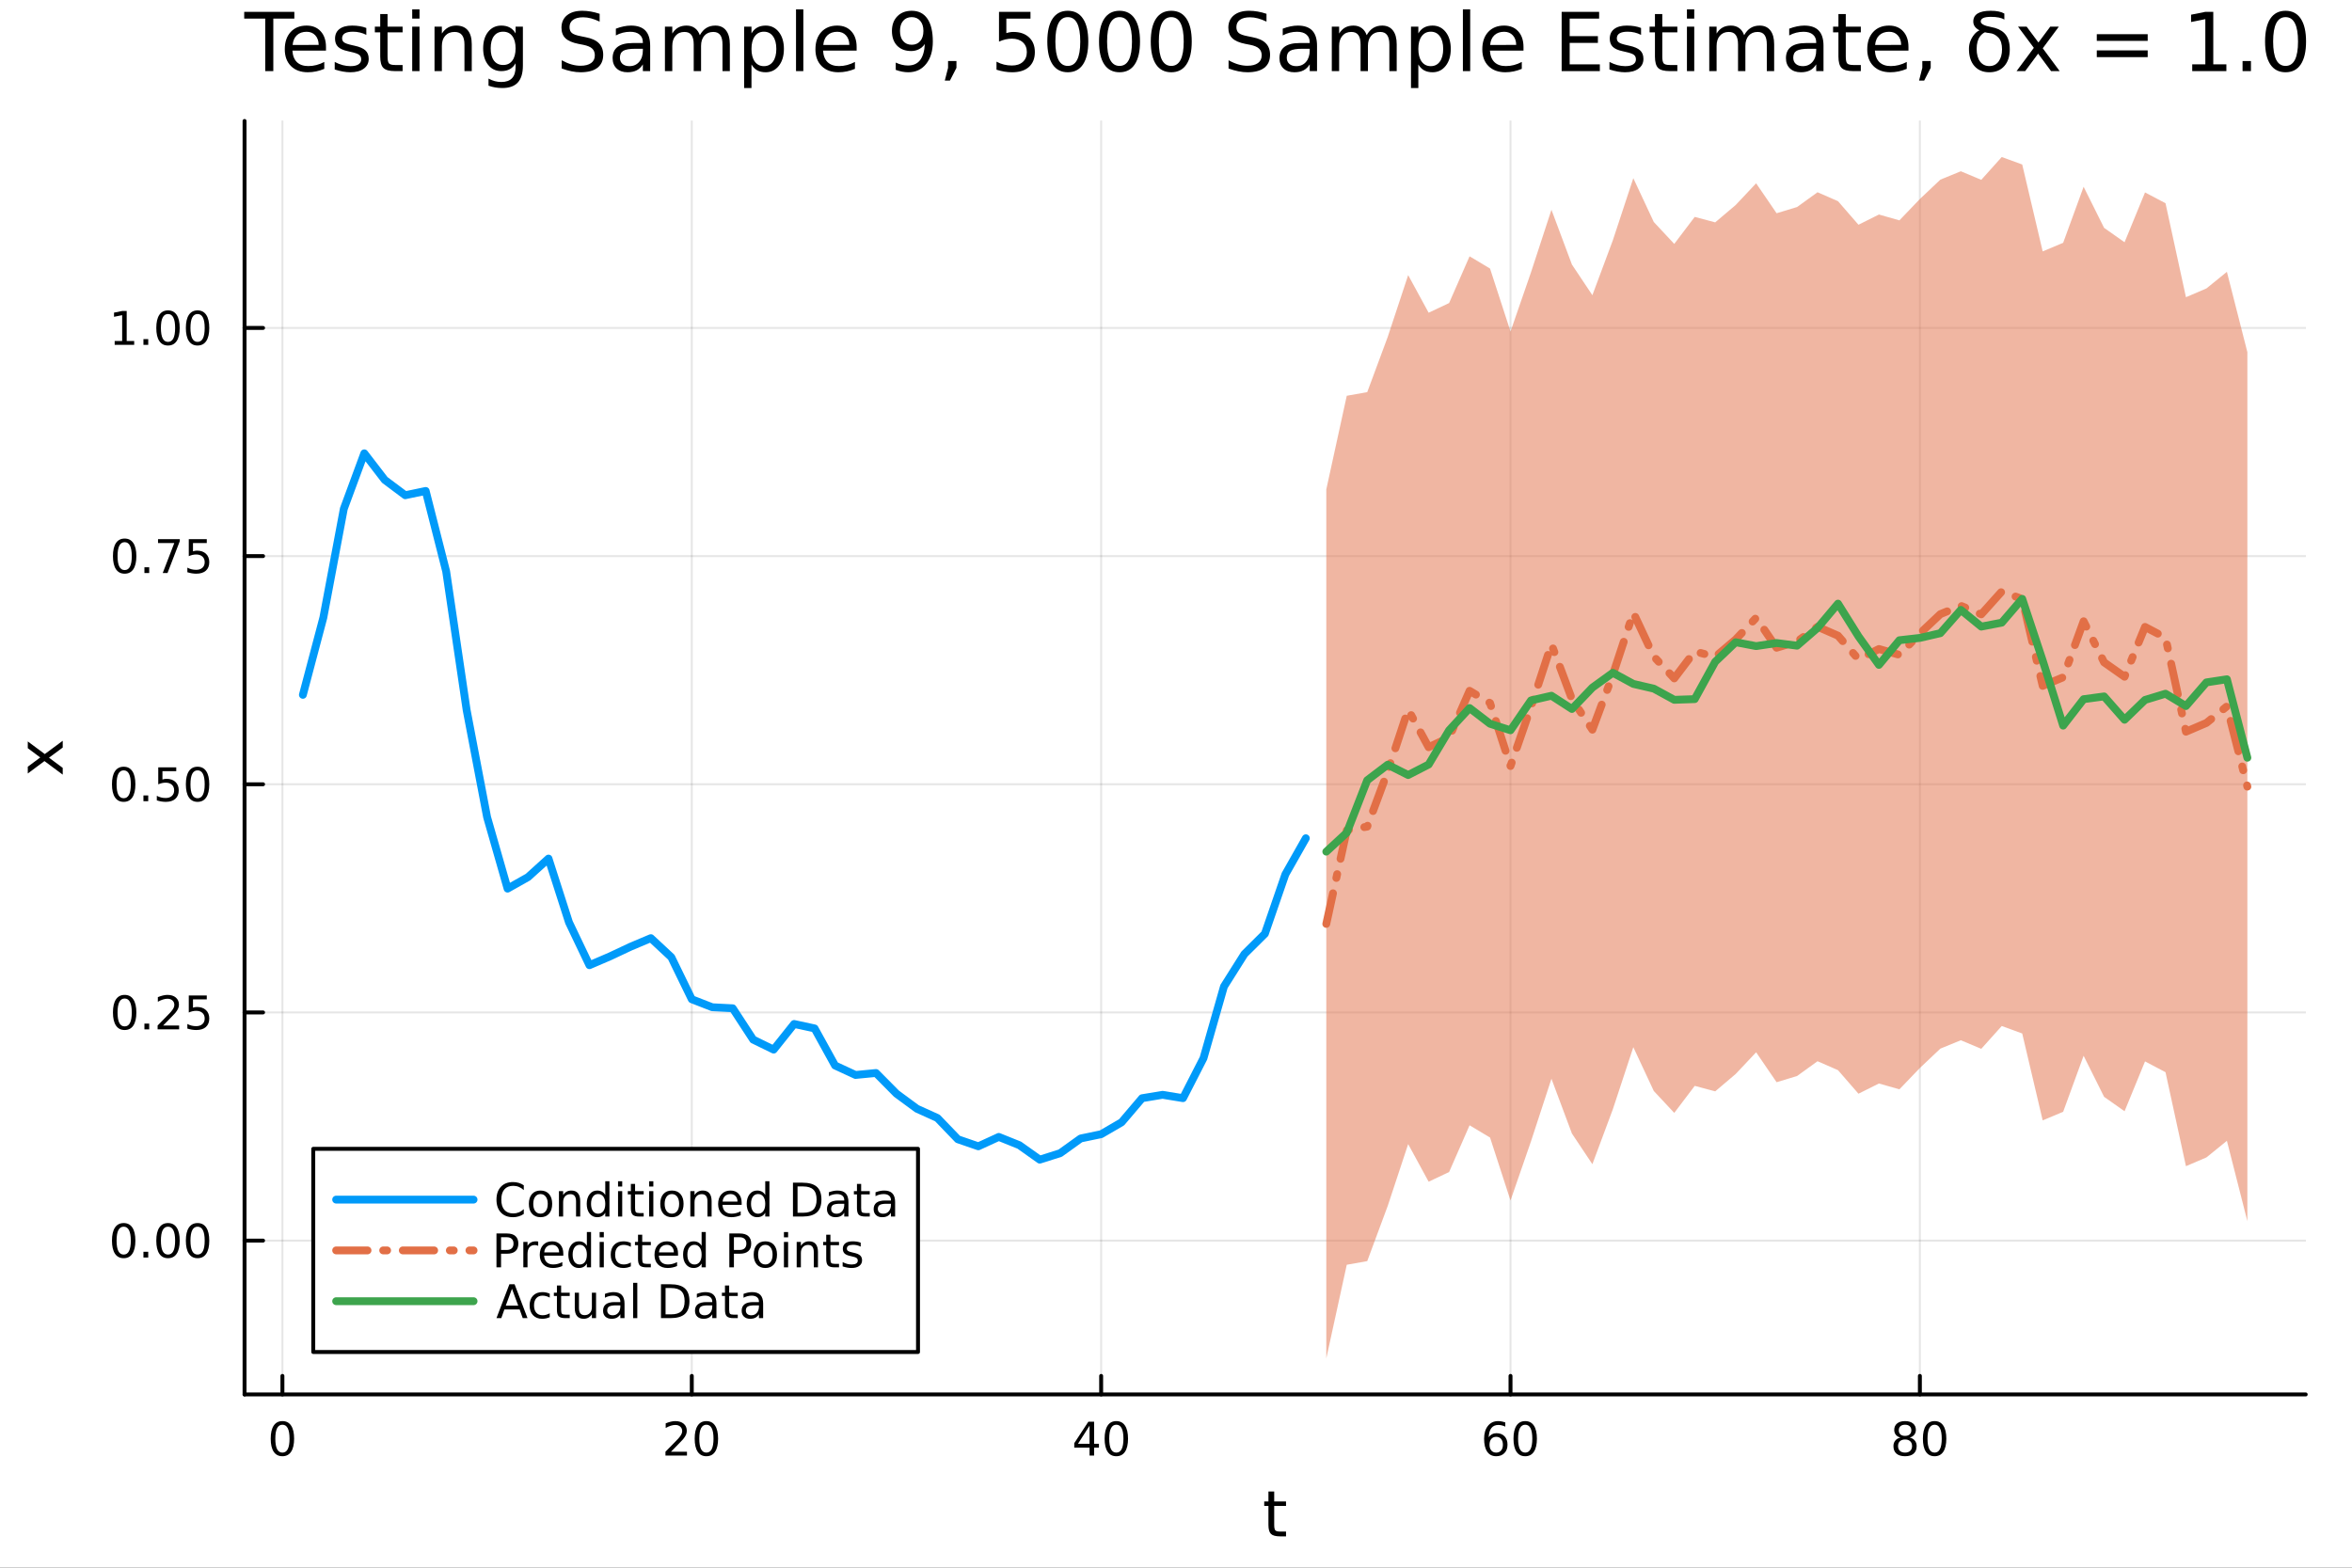 <?xml version="1.0" encoding="utf-8"?>
<svg xmlns="http://www.w3.org/2000/svg" xmlns:xlink="http://www.w3.org/1999/xlink" width="600" height="400" viewBox="0 0 2400 1600">
<rect x="0" y="0" width="2400" height="1600" fill="#333333" stroke="none"/>
<defs>
  <clipPath id="clip950">
    <rect x="0" y="0" width="2400" height="1600"/>
  </clipPath>
</defs>
<path clip-path="url(#clip950)" d="M0 1600 L2400 1600 L2400 8.88178e-14 L0 8.88178e-14  Z" fill="#ffffff" fill-rule="evenodd" fill-opacity="1"/>
<defs>
  <clipPath id="clip951">
    <rect x="480" y="0" width="1681" height="1600"/>
  </clipPath>
</defs>
<path clip-path="url(#clip950)" d="M249.542 1423.18 L2352.76 1423.18 L2352.76 123.472 L249.542 123.472  Z" fill="#ffffff" fill-rule="evenodd" fill-opacity="1"/>
<defs>
  <clipPath id="clip952">
    <rect x="249" y="123" width="2104" height="1301"/>
  </clipPath>
</defs>
<polyline clip-path="url(#clip952)" style="stroke:#000000; stroke-linecap:round; stroke-linejoin:round; stroke-width:2; stroke-opacity:0.1; fill:none" points="288.181,1423.18 288.181,123.472 "/>
<polyline clip-path="url(#clip952)" style="stroke:#000000; stroke-linecap:round; stroke-linejoin:round; stroke-width:2; stroke-opacity:0.1; fill:none" points="705.9,1423.18 705.9,123.472 "/>
<polyline clip-path="url(#clip952)" style="stroke:#000000; stroke-linecap:round; stroke-linejoin:round; stroke-width:2; stroke-opacity:0.1; fill:none" points="1123.62,1423.18 1123.62,123.472 "/>
<polyline clip-path="url(#clip952)" style="stroke:#000000; stroke-linecap:round; stroke-linejoin:round; stroke-width:2; stroke-opacity:0.1; fill:none" points="1541.34,1423.18 1541.34,123.472 "/>
<polyline clip-path="url(#clip952)" style="stroke:#000000; stroke-linecap:round; stroke-linejoin:round; stroke-width:2; stroke-opacity:0.1; fill:none" points="1959.06,1423.18 1959.06,123.472 "/>
<polyline clip-path="url(#clip950)" style="stroke:#000000; stroke-linecap:round; stroke-linejoin:round; stroke-width:4; stroke-opacity:1; fill:none" points="249.542,1423.18 2352.76,1423.18 "/>
<polyline clip-path="url(#clip950)" style="stroke:#000000; stroke-linecap:round; stroke-linejoin:round; stroke-width:4; stroke-opacity:1; fill:none" points="288.181,1423.18 288.181,1404.28 "/>
<polyline clip-path="url(#clip950)" style="stroke:#000000; stroke-linecap:round; stroke-linejoin:round; stroke-width:4; stroke-opacity:1; fill:none" points="705.9,1423.18 705.9,1404.28 "/>
<polyline clip-path="url(#clip950)" style="stroke:#000000; stroke-linecap:round; stroke-linejoin:round; stroke-width:4; stroke-opacity:1; fill:none" points="1123.62,1423.18 1123.62,1404.28 "/>
<polyline clip-path="url(#clip950)" style="stroke:#000000; stroke-linecap:round; stroke-linejoin:round; stroke-width:4; stroke-opacity:1; fill:none" points="1541.34,1423.18 1541.34,1404.28 "/>
<polyline clip-path="url(#clip950)" style="stroke:#000000; stroke-linecap:round; stroke-linejoin:round; stroke-width:4; stroke-opacity:1; fill:none" points="1959.06,1423.18 1959.06,1404.28 "/>
<path clip-path="url(#clip950)" d="M288.181 1454.1 Q284.57 1454.1 282.741 1457.66 Q280.936 1461.2 280.936 1468.33 Q280.936 1475.44 282.741 1479.01 Q284.57 1482.55 288.181 1482.55 Q291.815 1482.55 293.621 1479.01 Q295.449 1475.44 295.449 1468.33 Q295.449 1461.2 293.621 1457.66 Q291.815 1454.1 288.181 1454.1 M288.181 1450.39 Q293.991 1450.39 297.047 1455 Q300.125 1459.58 300.125 1468.33 Q300.125 1477.06 297.047 1481.67 Q293.991 1486.25 288.181 1486.25 Q282.371 1486.25 279.292 1481.67 Q276.237 1477.06 276.237 1468.33 Q276.237 1459.58 279.292 1455 Q282.371 1450.39 288.181 1450.39 Z" fill="#000000" fill-rule="nonzero" fill-opacity="1" /><path clip-path="url(#clip950)" d="M684.673 1481.64 L700.992 1481.64 L700.992 1485.58 L679.048 1485.58 L679.048 1481.64 Q681.71 1478.89 686.293 1474.26 Q690.9 1469.61 692.08 1468.27 Q694.326 1465.74 695.205 1464.01 Q696.108 1462.25 696.108 1460.56 Q696.108 1457.8 694.164 1456.07 Q692.242 1454.33 689.141 1454.33 Q686.942 1454.33 684.488 1455.09 Q682.057 1455.86 679.28 1457.41 L679.28 1452.69 Q682.104 1451.55 684.557 1450.97 Q687.011 1450.39 689.048 1450.39 Q694.418 1450.39 697.613 1453.08 Q700.807 1455.77 700.807 1460.26 Q700.807 1462.39 699.997 1464.31 Q699.21 1466.2 697.104 1468.8 Q696.525 1469.47 693.423 1472.69 Q690.321 1475.88 684.673 1481.64 Z" fill="#000000" fill-rule="nonzero" fill-opacity="1" /><path clip-path="url(#clip950)" d="M720.807 1454.1 Q717.196 1454.1 715.367 1457.66 Q713.562 1461.2 713.562 1468.33 Q713.562 1475.44 715.367 1479.01 Q717.196 1482.55 720.807 1482.55 Q724.441 1482.55 726.247 1479.01 Q728.076 1475.44 728.076 1468.33 Q728.076 1461.2 726.247 1457.66 Q724.441 1454.1 720.807 1454.1 M720.807 1450.39 Q726.617 1450.39 729.673 1455 Q732.751 1459.58 732.751 1468.33 Q732.751 1477.06 729.673 1481.67 Q726.617 1486.25 720.807 1486.25 Q714.997 1486.25 711.918 1481.67 Q708.863 1477.06 708.863 1468.33 Q708.863 1459.58 711.918 1455 Q714.997 1450.39 720.807 1450.39 Z" fill="#000000" fill-rule="nonzero" fill-opacity="1" /><path clip-path="url(#clip950)" d="M1111.79 1455.09 L1099.98 1473.54 L1111.79 1473.54 L1111.79 1455.09 M1110.56 1451.02 L1116.44 1451.02 L1116.44 1473.54 L1121.37 1473.54 L1121.37 1477.43 L1116.44 1477.43 L1116.44 1485.58 L1111.79 1485.58 L1111.79 1477.43 L1096.19 1477.43 L1096.19 1472.92 L1110.56 1451.02 Z" fill="#000000" fill-rule="nonzero" fill-opacity="1" /><path clip-path="url(#clip950)" d="M1139.1 1454.1 Q1135.49 1454.1 1133.66 1457.66 Q1131.86 1461.2 1131.86 1468.33 Q1131.86 1475.44 1133.66 1479.01 Q1135.49 1482.55 1139.1 1482.55 Q1142.74 1482.55 1144.54 1479.01 Q1146.37 1475.44 1146.37 1468.33 Q1146.37 1461.2 1144.54 1457.66 Q1142.74 1454.1 1139.1 1454.1 M1139.1 1450.39 Q1144.91 1450.39 1147.97 1455 Q1151.05 1459.58 1151.05 1468.33 Q1151.05 1477.06 1147.97 1481.67 Q1144.91 1486.25 1139.1 1486.25 Q1133.29 1486.25 1130.22 1481.67 Q1127.16 1477.06 1127.16 1468.33 Q1127.16 1459.58 1130.22 1455 Q1133.29 1450.39 1139.1 1450.39 Z" fill="#000000" fill-rule="nonzero" fill-opacity="1" /><path clip-path="url(#clip950)" d="M1526.74 1466.44 Q1523.59 1466.44 1521.74 1468.59 Q1519.91 1470.74 1519.91 1474.49 Q1519.91 1478.22 1521.74 1480.39 Q1523.59 1482.55 1526.74 1482.55 Q1529.89 1482.55 1531.72 1480.39 Q1533.57 1478.22 1533.57 1474.49 Q1533.57 1470.74 1531.72 1468.59 Q1529.89 1466.44 1526.74 1466.44 M1536.02 1451.78 L1536.02 1456.04 Q1534.27 1455.21 1532.46 1454.77 Q1530.68 1454.33 1528.92 1454.33 Q1524.29 1454.33 1521.84 1457.45 Q1519.4 1460.58 1519.06 1466.9 Q1520.42 1464.89 1522.48 1463.82 Q1524.54 1462.73 1527.02 1462.73 Q1532.23 1462.73 1535.24 1465.9 Q1538.27 1469.05 1538.27 1474.49 Q1538.27 1479.82 1535.12 1483.03 Q1531.97 1486.25 1526.74 1486.25 Q1520.75 1486.25 1517.58 1481.67 Q1514.4 1477.06 1514.4 1468.33 Q1514.4 1460.14 1518.29 1455.28 Q1522.18 1450.39 1528.73 1450.39 Q1530.49 1450.39 1532.27 1450.74 Q1534.08 1451.09 1536.02 1451.78 Z" fill="#000000" fill-rule="nonzero" fill-opacity="1" /><path clip-path="url(#clip950)" d="M1556.33 1454.1 Q1552.71 1454.1 1550.89 1457.66 Q1549.08 1461.2 1549.08 1468.33 Q1549.08 1475.44 1550.89 1479.01 Q1552.71 1482.55 1556.33 1482.55 Q1559.96 1482.55 1561.77 1479.01 Q1563.59 1475.44 1563.59 1468.33 Q1563.59 1461.2 1561.77 1457.66 Q1559.96 1454.1 1556.33 1454.1 M1556.33 1450.39 Q1562.14 1450.39 1565.19 1455 Q1568.27 1459.58 1568.27 1468.33 Q1568.27 1477.06 1565.19 1481.67 Q1562.14 1486.25 1556.33 1486.25 Q1550.52 1486.25 1547.44 1481.67 Q1544.38 1477.06 1544.38 1468.33 Q1544.38 1459.58 1547.44 1455 Q1550.52 1450.39 1556.33 1450.39 Z" fill="#000000" fill-rule="nonzero" fill-opacity="1" /><path clip-path="url(#clip950)" d="M1943.93 1469.17 Q1940.6 1469.17 1938.67 1470.95 Q1936.78 1472.73 1936.78 1475.86 Q1936.78 1478.98 1938.67 1480.77 Q1940.6 1482.55 1943.93 1482.55 Q1947.26 1482.55 1949.18 1480.77 Q1951.1 1478.96 1951.1 1475.86 Q1951.1 1472.73 1949.18 1470.95 Q1947.29 1469.17 1943.93 1469.17 M1939.25 1467.18 Q1936.24 1466.44 1934.55 1464.38 Q1932.89 1462.32 1932.89 1459.35 Q1932.89 1455.21 1935.83 1452.8 Q1938.79 1450.39 1943.93 1450.39 Q1949.09 1450.39 1952.03 1452.8 Q1954.97 1455.21 1954.97 1459.35 Q1954.97 1462.32 1953.28 1464.38 Q1951.61 1466.44 1948.63 1467.18 Q1952.01 1467.96 1953.88 1470.26 Q1955.78 1472.55 1955.78 1475.86 Q1955.78 1480.88 1952.7 1483.57 Q1949.65 1486.25 1943.93 1486.25 Q1938.21 1486.25 1935.13 1483.57 Q1932.08 1480.88 1932.08 1475.86 Q1932.08 1472.55 1933.98 1470.26 Q1935.87 1467.96 1939.25 1467.18 M1937.54 1459.79 Q1937.54 1462.48 1939.21 1463.98 Q1940.9 1465.49 1943.93 1465.49 Q1946.94 1465.49 1948.63 1463.98 Q1950.34 1462.48 1950.34 1459.79 Q1950.34 1457.11 1948.63 1455.6 Q1946.94 1454.1 1943.93 1454.1 Q1940.9 1454.1 1939.21 1455.6 Q1937.54 1457.11 1937.54 1459.79 Z" fill="#000000" fill-rule="nonzero" fill-opacity="1" /><path clip-path="url(#clip950)" d="M1974.09 1454.1 Q1970.48 1454.1 1968.65 1457.66 Q1966.85 1461.2 1966.85 1468.33 Q1966.85 1475.44 1968.65 1479.01 Q1970.48 1482.55 1974.09 1482.55 Q1977.72 1482.55 1979.53 1479.01 Q1981.36 1475.44 1981.36 1468.33 Q1981.36 1461.2 1979.53 1457.66 Q1977.72 1454.1 1974.09 1454.1 M1974.09 1450.39 Q1979.9 1450.39 1982.96 1455 Q1986.04 1459.58 1986.04 1468.33 Q1986.04 1477.06 1982.96 1481.67 Q1979.9 1486.25 1974.09 1486.25 Q1968.28 1486.25 1965.2 1481.67 Q1962.15 1477.06 1962.15 1468.33 Q1962.15 1459.58 1965.2 1455 Q1968.28 1450.39 1974.09 1450.39 Z" fill="#000000" fill-rule="nonzero" fill-opacity="1" /><path clip-path="url(#clip950)" d="M1300.21 1522.27 L1300.21 1532.4 L1312.27 1532.4 L1312.27 1536.95 L1300.21 1536.95 L1300.21 1556.3 Q1300.21 1560.66 1301.39 1561.9 Q1302.6 1563.14 1306.26 1563.14 L1312.27 1563.14 L1312.27 1568.04 L1306.26 1568.04 Q1299.48 1568.04 1296.9 1565.53 Q1294.32 1562.98 1294.32 1556.3 L1294.32 1536.95 L1290.02 1536.95 L1290.02 1532.4 L1294.32 1532.4 L1294.32 1522.27 L1300.21 1522.27 Z" fill="#000000" fill-rule="nonzero" fill-opacity="1" /><polyline clip-path="url(#clip952)" style="stroke:#000000; stroke-linecap:round; stroke-linejoin:round; stroke-width:2; stroke-opacity:0.1; fill:none" points="249.542,1266.17 2352.76,1266.17 "/>
<polyline clip-path="url(#clip952)" style="stroke:#000000; stroke-linecap:round; stroke-linejoin:round; stroke-width:2; stroke-opacity:0.1; fill:none" points="249.542,1033.3 2352.76,1033.3 "/>
<polyline clip-path="url(#clip952)" style="stroke:#000000; stroke-linecap:round; stroke-linejoin:round; stroke-width:2; stroke-opacity:0.1; fill:none" points="249.542,800.432 2352.76,800.432 "/>
<polyline clip-path="url(#clip952)" style="stroke:#000000; stroke-linecap:round; stroke-linejoin:round; stroke-width:2; stroke-opacity:0.1; fill:none" points="249.542,567.561 2352.76,567.561 "/>
<polyline clip-path="url(#clip952)" style="stroke:#000000; stroke-linecap:round; stroke-linejoin:round; stroke-width:2; stroke-opacity:0.1; fill:none" points="249.542,334.689 2352.76,334.689 "/>
<polyline clip-path="url(#clip950)" style="stroke:#000000; stroke-linecap:round; stroke-linejoin:round; stroke-width:4; stroke-opacity:1; fill:none" points="249.542,1423.18 249.542,123.472 "/>
<polyline clip-path="url(#clip950)" style="stroke:#000000; stroke-linecap:round; stroke-linejoin:round; stroke-width:4; stroke-opacity:1; fill:none" points="249.542,1266.17 268.44,1266.17 "/>
<polyline clip-path="url(#clip950)" style="stroke:#000000; stroke-linecap:round; stroke-linejoin:round; stroke-width:4; stroke-opacity:1; fill:none" points="249.542,1033.3 268.44,1033.3 "/>
<polyline clip-path="url(#clip950)" style="stroke:#000000; stroke-linecap:round; stroke-linejoin:round; stroke-width:4; stroke-opacity:1; fill:none" points="249.542,800.432 268.44,800.432 "/>
<polyline clip-path="url(#clip950)" style="stroke:#000000; stroke-linecap:round; stroke-linejoin:round; stroke-width:4; stroke-opacity:1; fill:none" points="249.542,567.561 268.44,567.561 "/>
<polyline clip-path="url(#clip950)" style="stroke:#000000; stroke-linecap:round; stroke-linejoin:round; stroke-width:4; stroke-opacity:1; fill:none" points="249.542,334.689 268.44,334.689 "/>
<path clip-path="url(#clip950)" d="M126.205 1251.97 Q122.593 1251.97 120.765 1255.54 Q118.959 1259.08 118.959 1266.21 Q118.959 1273.32 120.765 1276.88 Q122.593 1280.42 126.205 1280.42 Q129.839 1280.42 131.644 1276.88 Q133.473 1273.32 133.473 1266.21 Q133.473 1259.08 131.644 1255.54 Q129.839 1251.97 126.205 1251.97 M126.205 1248.27 Q132.015 1248.27 135.07 1252.88 Q138.149 1257.46 138.149 1266.21 Q138.149 1274.94 135.07 1279.54 Q132.015 1284.13 126.205 1284.13 Q120.394 1284.13 117.316 1279.54 Q114.26 1274.94 114.26 1266.21 Q114.26 1257.46 117.316 1252.88 Q120.394 1248.27 126.205 1248.27 Z" fill="#000000" fill-rule="nonzero" fill-opacity="1" /><path clip-path="url(#clip950)" d="M146.366 1277.58 L151.251 1277.58 L151.251 1283.45 L146.366 1283.45 L146.366 1277.58 Z" fill="#000000" fill-rule="nonzero" fill-opacity="1" /><path clip-path="url(#clip950)" d="M171.436 1251.97 Q167.825 1251.97 165.996 1255.54 Q164.19 1259.08 164.19 1266.21 Q164.19 1273.32 165.996 1276.88 Q167.825 1280.42 171.436 1280.42 Q175.07 1280.42 176.876 1276.88 Q178.704 1273.32 178.704 1266.21 Q178.704 1259.08 176.876 1255.54 Q175.07 1251.97 171.436 1251.97 M171.436 1248.27 Q177.246 1248.27 180.301 1252.88 Q183.38 1257.46 183.38 1266.21 Q183.38 1274.94 180.301 1279.54 Q177.246 1284.13 171.436 1284.13 Q165.626 1284.13 162.547 1279.54 Q159.491 1274.94 159.491 1266.21 Q159.491 1257.46 162.547 1252.88 Q165.626 1248.27 171.436 1248.27 Z" fill="#000000" fill-rule="nonzero" fill-opacity="1" /><path clip-path="url(#clip950)" d="M201.598 1251.97 Q197.987 1251.97 196.158 1255.54 Q194.352 1259.08 194.352 1266.21 Q194.352 1273.32 196.158 1276.88 Q197.987 1280.42 201.598 1280.42 Q205.232 1280.42 207.037 1276.88 Q208.866 1273.32 208.866 1266.21 Q208.866 1259.08 207.037 1255.54 Q205.232 1251.97 201.598 1251.97 M201.598 1248.27 Q207.408 1248.27 210.463 1252.88 Q213.542 1257.46 213.542 1266.21 Q213.542 1274.94 210.463 1279.54 Q207.408 1284.13 201.598 1284.13 Q195.787 1284.13 192.709 1279.54 Q189.653 1274.94 189.653 1266.21 Q189.653 1257.46 192.709 1252.88 Q195.787 1248.27 201.598 1248.27 Z" fill="#000000" fill-rule="nonzero" fill-opacity="1" /><path clip-path="url(#clip950)" d="M127.2 1019.1 Q123.589 1019.1 121.76 1022.67 Q119.955 1026.21 119.955 1033.34 Q119.955 1040.44 121.76 1044.01 Q123.589 1047.55 127.2 1047.55 Q130.834 1047.55 132.64 1044.01 Q134.468 1040.44 134.468 1033.34 Q134.468 1026.21 132.64 1022.67 Q130.834 1019.1 127.2 1019.1 M127.2 1015.4 Q133.01 1015.4 136.066 1020.01 Q139.144 1024.59 139.144 1033.34 Q139.144 1042.07 136.066 1046.67 Q133.01 1051.25 127.2 1051.25 Q121.39 1051.25 118.311 1046.67 Q115.256 1042.07 115.256 1033.34 Q115.256 1024.59 118.311 1020.01 Q121.39 1015.4 127.2 1015.4 Z" fill="#000000" fill-rule="nonzero" fill-opacity="1" /><path clip-path="url(#clip950)" d="M147.362 1044.7 L152.246 1044.7 L152.246 1050.58 L147.362 1050.58 L147.362 1044.7 Z" fill="#000000" fill-rule="nonzero" fill-opacity="1" /><path clip-path="url(#clip950)" d="M166.459 1046.65 L182.778 1046.65 L182.778 1050.58 L160.834 1050.58 L160.834 1046.65 Q163.496 1043.89 168.079 1039.26 Q172.686 1034.61 173.866 1033.27 Q176.112 1030.75 176.991 1029.01 Q177.894 1027.25 177.894 1025.56 Q177.894 1022.81 175.95 1021.07 Q174.028 1019.33 170.927 1019.33 Q168.727 1019.33 166.274 1020.1 Q163.843 1020.86 161.065 1022.41 L161.065 1017.69 Q163.89 1016.56 166.343 1015.98 Q168.797 1015.4 170.834 1015.4 Q176.204 1015.4 179.399 1018.08 Q182.593 1020.77 182.593 1025.26 Q182.593 1027.39 181.783 1029.31 Q180.996 1031.21 178.889 1033.8 Q178.311 1034.47 175.209 1037.69 Q172.107 1040.88 166.459 1046.65 Z" fill="#000000" fill-rule="nonzero" fill-opacity="1" /><path clip-path="url(#clip950)" d="M192.639 1016.02 L210.996 1016.02 L210.996 1019.96 L196.922 1019.96 L196.922 1028.43 Q197.94 1028.08 198.959 1027.92 Q199.977 1027.74 200.996 1027.74 Q206.783 1027.74 210.162 1030.91 Q213.542 1034.08 213.542 1039.5 Q213.542 1045.07 210.07 1048.18 Q206.598 1051.25 200.278 1051.25 Q198.102 1051.25 195.834 1050.88 Q193.588 1050.51 191.181 1049.77 L191.181 1045.07 Q193.264 1046.21 195.487 1046.76 Q197.709 1047.32 200.186 1047.32 Q204.19 1047.32 206.528 1045.21 Q208.866 1043.11 208.866 1039.5 Q208.866 1035.88 206.528 1033.78 Q204.19 1031.67 200.186 1031.67 Q198.311 1031.67 196.436 1032.09 Q194.584 1032.51 192.639 1033.38 L192.639 1016.02 Z" fill="#000000" fill-rule="nonzero" fill-opacity="1" /><path clip-path="url(#clip950)" d="M126.205 786.231 Q122.593 786.231 120.765 789.796 Q118.959 793.337 118.959 800.467 Q118.959 807.573 120.765 811.138 Q122.593 814.68 126.205 814.68 Q129.839 814.68 131.644 811.138 Q133.473 807.573 133.473 800.467 Q133.473 793.337 131.644 789.796 Q129.839 786.231 126.205 786.231 M126.205 782.527 Q132.015 782.527 135.07 787.134 Q138.149 791.717 138.149 800.467 Q138.149 809.194 135.07 813.8 Q132.015 818.384 126.205 818.384 Q120.394 818.384 117.316 813.8 Q114.26 809.194 114.26 800.467 Q114.26 791.717 117.316 787.134 Q120.394 782.527 126.205 782.527 Z" fill="#000000" fill-rule="nonzero" fill-opacity="1" /><path clip-path="url(#clip950)" d="M146.366 811.833 L151.251 811.833 L151.251 817.712 L146.366 817.712 L146.366 811.833 Z" fill="#000000" fill-rule="nonzero" fill-opacity="1" /><path clip-path="url(#clip950)" d="M161.482 783.152 L179.839 783.152 L179.839 787.087 L165.765 787.087 L165.765 795.56 Q166.783 795.212 167.802 795.05 Q168.82 794.865 169.839 794.865 Q175.626 794.865 179.005 798.036 Q182.385 801.208 182.385 806.624 Q182.385 812.203 178.913 815.305 Q175.44 818.384 169.121 818.384 Q166.945 818.384 164.677 818.013 Q162.431 817.643 160.024 816.902 L160.024 812.203 Q162.107 813.337 164.329 813.893 Q166.552 814.448 169.028 814.448 Q173.033 814.448 175.371 812.342 Q177.709 810.235 177.709 806.624 Q177.709 803.013 175.371 800.907 Q173.033 798.8 169.028 798.8 Q167.153 798.8 165.278 799.217 Q163.427 799.634 161.482 800.513 L161.482 783.152 Z" fill="#000000" fill-rule="nonzero" fill-opacity="1" /><path clip-path="url(#clip950)" d="M201.598 786.231 Q197.987 786.231 196.158 789.796 Q194.352 793.337 194.352 800.467 Q194.352 807.573 196.158 811.138 Q197.987 814.68 201.598 814.68 Q205.232 814.68 207.037 811.138 Q208.866 807.573 208.866 800.467 Q208.866 793.337 207.037 789.796 Q205.232 786.231 201.598 786.231 M201.598 782.527 Q207.408 782.527 210.463 787.134 Q213.542 791.717 213.542 800.467 Q213.542 809.194 210.463 813.8 Q207.408 818.384 201.598 818.384 Q195.787 818.384 192.709 813.8 Q189.653 809.194 189.653 800.467 Q189.653 791.717 192.709 787.134 Q195.787 782.527 201.598 782.527 Z" fill="#000000" fill-rule="nonzero" fill-opacity="1" /><path clip-path="url(#clip950)" d="M127.2 553.36 Q123.589 553.36 121.76 556.924 Q119.955 560.466 119.955 567.596 Q119.955 574.702 121.76 578.267 Q123.589 581.808 127.2 581.808 Q130.834 581.808 132.64 578.267 Q134.468 574.702 134.468 567.596 Q134.468 560.466 132.64 556.924 Q130.834 553.36 127.2 553.36 M127.2 549.656 Q133.01 549.656 136.066 554.262 Q139.144 558.846 139.144 567.596 Q139.144 576.322 136.066 580.929 Q133.01 585.512 127.2 585.512 Q121.39 585.512 118.311 580.929 Q115.256 576.322 115.256 567.596 Q115.256 558.846 118.311 554.262 Q121.39 549.656 127.2 549.656 Z" fill="#000000" fill-rule="nonzero" fill-opacity="1" /><path clip-path="url(#clip950)" d="M147.362 578.961 L152.246 578.961 L152.246 584.841 L147.362 584.841 L147.362 578.961 Z" fill="#000000" fill-rule="nonzero" fill-opacity="1" /><path clip-path="url(#clip950)" d="M161.251 550.281 L183.473 550.281 L183.473 552.272 L170.927 584.841 L166.042 584.841 L177.848 554.216 L161.251 554.216 L161.251 550.281 Z" fill="#000000" fill-rule="nonzero" fill-opacity="1" /><path clip-path="url(#clip950)" d="M192.639 550.281 L210.996 550.281 L210.996 554.216 L196.922 554.216 L196.922 562.688 Q197.94 562.341 198.959 562.179 Q199.977 561.994 200.996 561.994 Q206.783 561.994 210.162 565.165 Q213.542 568.336 213.542 573.753 Q213.542 579.332 210.07 582.433 Q206.598 585.512 200.278 585.512 Q198.102 585.512 195.834 585.142 Q193.588 584.771 191.181 584.031 L191.181 579.332 Q193.264 580.466 195.487 581.021 Q197.709 581.577 200.186 581.577 Q204.19 581.577 206.528 579.47 Q208.866 577.364 208.866 573.753 Q208.866 570.142 206.528 568.035 Q204.19 565.929 200.186 565.929 Q198.311 565.929 196.436 566.346 Q194.584 566.762 192.639 567.642 L192.639 550.281 Z" fill="#000000" fill-rule="nonzero" fill-opacity="1" /><path clip-path="url(#clip950)" d="M117.015 348.034 L124.654 348.034 L124.654 321.669 L116.343 323.335 L116.343 319.076 L124.607 317.409 L129.283 317.409 L129.283 348.034 L136.922 348.034 L136.922 351.969 L117.015 351.969 L117.015 348.034 Z" fill="#000000" fill-rule="nonzero" fill-opacity="1" /><path clip-path="url(#clip950)" d="M146.366 346.09 L151.251 346.09 L151.251 351.969 L146.366 351.969 L146.366 346.09 Z" fill="#000000" fill-rule="nonzero" fill-opacity="1" /><path clip-path="url(#clip950)" d="M171.436 320.488 Q167.825 320.488 165.996 324.053 Q164.19 327.595 164.19 334.724 Q164.19 341.831 165.996 345.395 Q167.825 348.937 171.436 348.937 Q175.07 348.937 176.876 345.395 Q178.704 341.831 178.704 334.724 Q178.704 327.595 176.876 324.053 Q175.07 320.488 171.436 320.488 M171.436 316.784 Q177.246 316.784 180.301 321.391 Q183.38 325.974 183.38 334.724 Q183.38 343.451 180.301 348.057 Q177.246 352.641 171.436 352.641 Q165.626 352.641 162.547 348.057 Q159.491 343.451 159.491 334.724 Q159.491 325.974 162.547 321.391 Q165.626 316.784 171.436 316.784 Z" fill="#000000" fill-rule="nonzero" fill-opacity="1" /><path clip-path="url(#clip950)" d="M201.598 320.488 Q197.987 320.488 196.158 324.053 Q194.352 327.595 194.352 334.724 Q194.352 341.831 196.158 345.395 Q197.987 348.937 201.598 348.937 Q205.232 348.937 207.037 345.395 Q208.866 341.831 208.866 334.724 Q208.866 327.595 207.037 324.053 Q205.232 320.488 201.598 320.488 M201.598 316.784 Q207.408 316.784 210.463 321.391 Q213.542 325.974 213.542 334.724 Q213.542 343.451 210.463 348.057 Q207.408 352.641 201.598 352.641 Q195.787 352.641 192.709 348.057 Q189.653 343.451 189.653 334.724 Q189.653 325.974 192.709 321.391 Q195.787 316.784 201.598 316.784 Z" fill="#000000" fill-rule="nonzero" fill-opacity="1" /><path clip-path="url(#clip950)" d="M28.356 756.711 L45.703 769.602 L64.004 756.043 L64.004 762.95 L50 773.326 L64.004 783.702 L64.004 790.609 L45.353 776.763 L28.356 789.431 L28.356 782.524 L41.056 773.071 L28.356 763.618 L28.356 756.711 Z" fill="#000000" fill-rule="nonzero" fill-opacity="1" /><path clip-path="url(#clip950)" d="M249.19 12.096 L300.353 12.096 L300.353 18.983 L278.883 18.983 L278.883 72.576 L270.66 72.576 L270.66 18.983 L249.19 18.983 L249.19 12.096 Z" fill="#000000" fill-rule="nonzero" fill-opacity="1" /><path clip-path="url(#clip950)" d="M332.639 48.028 L332.639 51.673 L298.368 51.673 Q298.854 59.37 302.986 63.421 Q307.158 67.431 314.572 67.431 Q318.865 67.431 322.876 66.378 Q326.927 65.325 330.897 63.218 L330.897 70.267 Q326.886 71.968 322.673 72.86 Q318.46 73.751 314.126 73.751 Q303.269 73.751 296.91 67.431 Q290.59 61.112 290.59 50.337 Q290.59 39.197 296.585 32.675 Q302.621 26.112 312.83 26.112 Q321.985 26.112 327.291 32.026 Q332.639 37.9 332.639 48.028 M325.185 45.84 Q325.104 39.723 321.742 36.077 Q318.42 32.431 312.911 32.431 Q306.672 32.431 302.905 35.956 Q299.178 39.48 298.611 45.88 L325.185 45.84 Z" fill="#000000" fill-rule="nonzero" fill-opacity="1" /><path clip-path="url(#clip950)" d="M373.796 28.543 L373.796 35.591 Q370.636 33.971 367.233 33.161 Q363.83 32.35 360.185 32.35 Q354.635 32.35 351.84 34.052 Q349.085 35.753 349.085 39.156 Q349.085 41.749 351.07 43.248 Q353.055 44.706 359.05 46.043 L361.602 46.61 Q369.542 48.311 372.864 51.43 Q376.226 54.509 376.226 60.059 Q376.226 66.378 371.203 70.064 Q366.221 73.751 357.471 73.751 Q353.825 73.751 349.855 73.022 Q345.925 72.333 341.551 70.915 L341.551 63.218 Q345.682 65.365 349.693 66.459 Q353.703 67.512 357.633 67.512 Q362.899 67.512 365.734 65.73 Q368.57 63.907 368.57 60.626 Q368.57 57.588 366.504 55.967 Q364.479 54.347 357.552 52.848 L354.959 52.24 Q348.032 50.782 344.953 47.785 Q341.875 44.746 341.875 39.48 Q341.875 33.08 346.412 29.596 Q350.949 26.112 359.293 26.112 Q363.425 26.112 367.071 26.72 Q370.717 27.327 373.796 28.543 Z" fill="#000000" fill-rule="nonzero" fill-opacity="1" /><path clip-path="url(#clip950)" d="M395.468 14.324 L395.468 27.206 L410.821 27.206 L410.821 32.999 L395.468 32.999 L395.468 57.628 Q395.468 63.178 396.967 64.758 Q398.506 66.338 403.165 66.338 L410.821 66.338 L410.821 72.576 L403.165 72.576 Q394.536 72.576 391.255 69.376 Q387.974 66.135 387.974 57.628 L387.974 32.999 L382.505 32.999 L382.505 27.206 L387.974 27.206 L387.974 14.324 L395.468 14.324 Z" fill="#000000" fill-rule="nonzero" fill-opacity="1" /><path clip-path="url(#clip950)" d="M420.624 27.206 L428.078 27.206 L428.078 72.576 L420.624 72.576 L420.624 27.206 M420.624 9.544 L428.078 9.544 L428.078 18.983 L420.624 18.983 L420.624 9.544 Z" fill="#000000" fill-rule="nonzero" fill-opacity="1" /><path clip-path="url(#clip950)" d="M481.388 45.192 L481.388 72.576 L473.934 72.576 L473.934 45.435 Q473.934 38.994 471.423 35.794 Q468.911 32.594 463.888 32.594 Q457.852 32.594 454.368 36.442 Q450.884 40.29 450.884 46.934 L450.884 72.576 L443.39 72.576 L443.39 27.206 L450.884 27.206 L450.884 34.254 Q453.558 30.163 457.163 28.138 Q460.809 26.112 465.549 26.112 Q473.367 26.112 477.377 30.973 Q481.388 35.794 481.388 45.192 Z" fill="#000000" fill-rule="nonzero" fill-opacity="1" /><path clip-path="url(#clip950)" d="M526.11 49.364 Q526.11 41.263 522.747 36.806 Q519.426 32.35 513.39 32.35 Q507.395 32.35 504.032 36.806 Q500.711 41.263 500.711 49.364 Q500.711 57.426 504.032 61.882 Q507.395 66.338 513.39 66.338 Q519.426 66.338 522.747 61.882 Q526.11 57.426 526.11 49.364 M533.563 66.945 Q533.563 78.531 528.419 84.162 Q523.274 89.833 512.661 89.833 Q508.731 89.833 505.248 89.225 Q501.764 88.658 498.483 87.443 L498.483 80.192 Q501.764 81.974 504.964 82.825 Q508.164 83.675 511.486 83.675 Q518.818 83.675 522.464 79.827 Q526.11 76.019 526.11 68.282 L526.11 64.596 Q523.801 68.606 520.195 70.591 Q516.59 72.576 511.567 72.576 Q503.222 72.576 498.118 66.216 Q493.014 59.856 493.014 49.364 Q493.014 38.832 498.118 32.472 Q503.222 26.112 511.567 26.112 Q516.59 26.112 520.195 28.097 Q523.801 30.082 526.11 34.092 L526.11 27.206 L533.563 27.206 L533.563 66.945 Z" fill="#000000" fill-rule="nonzero" fill-opacity="1" /><path clip-path="url(#clip950)" d="M611.867 14.081 L611.867 22.061 Q607.209 19.833 603.077 18.739 Q598.945 17.646 595.097 17.646 Q588.413 17.646 584.767 20.238 Q581.162 22.831 581.162 27.611 Q581.162 31.621 583.552 33.687 Q585.982 35.713 592.707 36.969 L597.649 37.981 Q606.804 39.723 611.138 44.139 Q615.513 48.514 615.513 55.886 Q615.513 64.677 609.599 69.214 Q603.725 73.751 592.342 73.751 Q588.048 73.751 583.187 72.778 Q578.366 71.806 573.181 69.902 L573.181 61.477 Q578.164 64.272 582.944 65.689 Q587.724 67.107 592.342 67.107 Q599.35 67.107 603.158 64.353 Q606.966 61.598 606.966 56.494 Q606.966 52.038 604.211 49.526 Q601.497 47.015 595.259 45.759 L590.276 44.787 Q581.121 42.964 577.03 39.075 Q572.938 35.186 572.938 28.259 Q572.938 20.238 578.569 15.62 Q584.24 11.002 594.165 11.002 Q598.418 11.002 602.834 11.772 Q607.249 12.542 611.867 14.081 Z" fill="#000000" fill-rule="nonzero" fill-opacity="1" /><path clip-path="url(#clip950)" d="M648.569 49.769 Q639.535 49.769 636.051 51.835 Q632.567 53.901 632.567 58.884 Q632.567 62.854 635.16 65.203 Q637.793 67.512 642.29 67.512 Q648.488 67.512 652.214 63.137 Q655.982 58.722 655.982 51.43 L655.982 49.769 L648.569 49.769 M663.435 46.691 L663.435 72.576 L655.982 72.576 L655.982 65.689 Q653.43 69.821 649.622 71.806 Q645.814 73.751 640.305 73.751 Q633.337 73.751 629.205 69.862 Q625.114 65.933 625.114 59.37 Q625.114 51.714 630.218 47.825 Q635.363 43.936 645.53 43.936 L655.982 43.936 L655.982 43.207 Q655.982 38.062 652.579 35.267 Q649.217 32.431 643.1 32.431 Q639.211 32.431 635.525 33.363 Q631.838 34.295 628.436 36.158 L628.436 29.272 Q632.527 27.692 636.375 26.922 Q640.224 26.112 643.87 26.112 Q653.713 26.112 658.574 31.216 Q663.435 36.32 663.435 46.691 Z" fill="#000000" fill-rule="nonzero" fill-opacity="1" /><path clip-path="url(#clip950)" d="M714.112 35.915 Q716.907 30.892 720.796 28.502 Q724.685 26.112 729.951 26.112 Q737.04 26.112 740.889 31.095 Q744.737 36.037 744.737 45.192 L744.737 72.576 L737.243 72.576 L737.243 45.435 Q737.243 38.913 734.934 35.753 Q732.625 32.594 727.885 32.594 Q722.092 32.594 718.73 36.442 Q715.368 40.29 715.368 46.934 L715.368 72.576 L707.874 72.576 L707.874 45.435 Q707.874 38.873 705.565 35.753 Q703.256 32.594 698.435 32.594 Q692.723 32.594 689.361 36.482 Q685.999 40.331 685.999 46.934 L685.999 72.576 L678.505 72.576 L678.505 27.206 L685.999 27.206 L685.999 34.254 Q688.551 30.082 692.116 28.097 Q695.681 26.112 700.582 26.112 Q705.524 26.112 708.968 28.624 Q712.451 31.135 714.112 35.915 Z" fill="#000000" fill-rule="nonzero" fill-opacity="1" /><path clip-path="url(#clip950)" d="M766.814 65.77 L766.814 89.833 L759.32 89.833 L759.32 27.206 L766.814 27.206 L766.814 34.092 Q769.164 30.041 772.729 28.097 Q776.334 26.112 781.317 26.112 Q789.581 26.112 794.725 32.675 Q799.91 39.237 799.91 49.931 Q799.91 60.626 794.725 67.188 Q789.581 73.751 781.317 73.751 Q776.334 73.751 772.729 71.806 Q769.164 69.821 766.814 65.77 M792.173 49.931 Q792.173 41.708 788.77 37.05 Q785.408 32.35 779.494 32.35 Q773.579 32.35 770.177 37.05 Q766.814 41.708 766.814 49.931 Q766.814 58.155 770.177 62.854 Q773.579 67.512 779.494 67.512 Q785.408 67.512 788.77 62.854 Q792.173 58.155 792.173 49.931 Z" fill="#000000" fill-rule="nonzero" fill-opacity="1" /><path clip-path="url(#clip950)" d="M812.266 9.544 L819.719 9.544 L819.719 72.576 L812.266 72.576 L812.266 9.544 Z" fill="#000000" fill-rule="nonzero" fill-opacity="1" /><path clip-path="url(#clip950)" d="M874.123 48.028 L874.123 51.673 L839.852 51.673 Q840.338 59.37 844.47 63.421 Q848.643 67.431 856.056 67.431 Q860.35 67.431 864.36 66.378 Q868.411 65.325 872.381 63.218 L872.381 70.267 Q868.371 71.968 864.158 72.86 Q859.945 73.751 855.61 73.751 Q844.754 73.751 838.394 67.431 Q832.075 61.112 832.075 50.337 Q832.075 39.197 838.07 32.675 Q844.106 26.112 854.314 26.112 Q863.469 26.112 868.776 32.026 Q874.123 37.9 874.123 48.028 M866.669 45.84 Q866.588 39.723 863.226 36.077 Q859.904 32.431 854.395 32.431 Q848.157 32.431 844.389 35.956 Q840.662 39.48 840.095 45.88 L866.669 45.84 Z" fill="#000000" fill-rule="nonzero" fill-opacity="1" /><path clip-path="url(#clip950)" d="M914.024 71.32 L914.024 63.867 Q917.103 65.325 920.263 66.095 Q923.422 66.864 926.461 66.864 Q934.562 66.864 938.816 61.436 Q943.11 55.967 943.717 44.868 Q941.368 48.352 937.763 50.215 Q934.157 52.078 929.782 52.078 Q920.708 52.078 915.402 46.61 Q910.135 41.1 910.135 31.581 Q910.135 22.264 915.645 16.633 Q921.154 11.002 930.309 11.002 Q940.801 11.002 946.31 19.064 Q951.86 27.084 951.86 42.397 Q951.86 56.697 945.054 65.244 Q938.289 73.751 926.825 73.751 Q923.746 73.751 920.587 73.143 Q917.427 72.535 914.024 71.32 M930.309 45.678 Q935.818 45.678 939.018 41.911 Q942.259 38.143 942.259 31.581 Q942.259 25.059 939.018 21.292 Q935.818 17.484 930.309 17.484 Q924.8 17.484 921.559 21.292 Q918.359 25.059 918.359 31.581 Q918.359 38.143 921.559 41.911 Q924.8 45.678 930.309 45.678 Z" fill="#000000" fill-rule="nonzero" fill-opacity="1" /><path clip-path="url(#clip950)" d="M967.415 62.287 L975.963 62.287 L975.963 69.254 L969.319 82.217 L964.093 82.217 L967.415 69.254 L967.415 62.287 Z" fill="#000000" fill-rule="nonzero" fill-opacity="1" /><path clip-path="url(#clip950)" d="M1019.39 12.096 L1051.51 12.096 L1051.51 18.983 L1026.88 18.983 L1026.88 33.809 Q1028.66 33.201 1030.45 32.918 Q1032.23 32.594 1034.01 32.594 Q1044.14 32.594 1050.05 38.143 Q1055.97 43.693 1055.97 53.172 Q1055.97 62.935 1049.89 68.363 Q1043.82 73.751 1032.76 73.751 Q1028.95 73.751 1024.98 73.103 Q1021.05 72.454 1016.84 71.158 L1016.84 62.935 Q1020.48 64.92 1024.37 65.892 Q1028.26 66.864 1032.59 66.864 Q1039.6 66.864 1043.69 63.178 Q1047.79 59.492 1047.79 53.172 Q1047.79 46.853 1043.69 43.166 Q1039.6 39.48 1032.59 39.48 Q1029.31 39.48 1026.03 40.209 Q1022.79 40.938 1019.39 42.478 L1019.39 12.096 Z" fill="#000000" fill-rule="nonzero" fill-opacity="1" /><path clip-path="url(#clip950)" d="M1089.59 17.484 Q1083.27 17.484 1080.07 23.722 Q1076.91 29.92 1076.91 42.397 Q1076.91 54.833 1080.07 61.071 Q1083.27 67.269 1089.59 67.269 Q1095.95 67.269 1099.11 61.071 Q1102.31 54.833 1102.31 42.397 Q1102.31 29.92 1099.11 23.722 Q1095.95 17.484 1089.59 17.484 M1089.59 11.002 Q1099.76 11.002 1105.11 19.064 Q1110.49 27.084 1110.49 42.397 Q1110.49 57.669 1105.11 65.73 Q1099.76 73.751 1089.59 73.751 Q1079.42 73.751 1074.04 65.73 Q1068.69 57.669 1068.69 42.397 Q1068.69 27.084 1074.04 19.064 Q1079.42 11.002 1089.59 11.002 Z" fill="#000000" fill-rule="nonzero" fill-opacity="1" /><path clip-path="url(#clip950)" d="M1142.37 17.484 Q1136.05 17.484 1132.85 23.722 Q1129.69 29.92 1129.69 42.397 Q1129.69 54.833 1132.85 61.071 Q1136.05 67.269 1142.37 67.269 Q1148.73 67.269 1151.89 61.071 Q1155.09 54.833 1155.09 42.397 Q1155.09 29.92 1151.89 23.722 Q1148.73 17.484 1142.37 17.484 M1142.37 11.002 Q1152.54 11.002 1157.89 19.064 Q1163.28 27.084 1163.28 42.397 Q1163.28 57.669 1157.89 65.73 Q1152.54 73.751 1142.37 73.751 Q1132.21 73.751 1126.82 65.73 Q1121.47 57.669 1121.47 42.397 Q1121.47 27.084 1126.82 19.064 Q1132.21 11.002 1142.37 11.002 Z" fill="#000000" fill-rule="nonzero" fill-opacity="1" /><path clip-path="url(#clip950)" d="M1195.16 17.484 Q1188.84 17.484 1185.64 23.722 Q1182.48 29.92 1182.48 42.397 Q1182.48 54.833 1185.64 61.071 Q1188.84 67.269 1195.16 67.269 Q1201.52 67.269 1204.68 61.071 Q1207.88 54.833 1207.88 42.397 Q1207.88 29.92 1204.68 23.722 Q1201.52 17.484 1195.16 17.484 M1195.16 11.002 Q1205.32 11.002 1210.67 19.064 Q1216.06 27.084 1216.06 42.397 Q1216.06 57.669 1210.67 65.73 Q1205.32 73.751 1195.16 73.751 Q1184.99 73.751 1179.6 65.73 Q1174.25 57.669 1174.25 42.397 Q1174.25 27.084 1179.6 19.064 Q1184.99 11.002 1195.16 11.002 Z" fill="#000000" fill-rule="nonzero" fill-opacity="1" /><path clip-path="url(#clip950)" d="M1292.34 14.081 L1292.34 22.061 Q1287.68 19.833 1283.55 18.739 Q1279.42 17.646 1275.57 17.646 Q1268.88 17.646 1265.24 20.238 Q1261.63 22.831 1261.63 27.611 Q1261.63 31.621 1264.02 33.687 Q1266.45 35.713 1273.18 36.969 L1278.12 37.981 Q1287.27 39.723 1291.61 44.139 Q1295.98 48.514 1295.98 55.886 Q1295.98 64.677 1290.07 69.214 Q1284.2 73.751 1272.81 73.751 Q1268.52 73.751 1263.66 72.778 Q1258.84 71.806 1253.65 69.902 L1253.65 61.477 Q1258.63 64.272 1263.41 65.689 Q1268.19 67.107 1272.81 67.107 Q1279.82 67.107 1283.63 64.353 Q1287.44 61.598 1287.44 56.494 Q1287.44 52.038 1284.68 49.526 Q1281.97 47.015 1275.73 45.759 L1270.75 44.787 Q1261.59 42.964 1257.5 39.075 Q1253.41 35.186 1253.41 28.259 Q1253.41 20.238 1259.04 15.62 Q1264.71 11.002 1274.64 11.002 Q1278.89 11.002 1283.3 11.772 Q1287.72 12.542 1292.34 14.081 Z" fill="#000000" fill-rule="nonzero" fill-opacity="1" /><path clip-path="url(#clip950)" d="M1329.04 49.769 Q1320.01 49.769 1316.52 51.835 Q1313.04 53.901 1313.04 58.884 Q1313.04 62.854 1315.63 65.203 Q1318.26 67.512 1322.76 67.512 Q1328.96 67.512 1332.69 63.137 Q1336.45 58.722 1336.45 51.43 L1336.45 49.769 L1329.04 49.769 M1343.91 46.691 L1343.91 72.576 L1336.45 72.576 L1336.45 65.689 Q1333.9 69.821 1330.09 71.806 Q1326.28 73.751 1320.78 73.751 Q1313.81 73.751 1309.68 69.862 Q1305.58 65.933 1305.58 59.37 Q1305.58 51.714 1310.69 47.825 Q1315.83 43.936 1326 43.936 L1336.45 43.936 L1336.45 43.207 Q1336.45 38.062 1333.05 35.267 Q1329.69 32.431 1323.57 32.431 Q1319.68 32.431 1316 33.363 Q1312.31 34.295 1308.91 36.158 L1308.91 29.272 Q1313 27.692 1316.85 26.922 Q1320.69 26.112 1324.34 26.112 Q1334.18 26.112 1339.05 31.216 Q1343.91 36.32 1343.91 46.691 Z" fill="#000000" fill-rule="nonzero" fill-opacity="1" /><path clip-path="url(#clip950)" d="M1394.58 35.915 Q1397.38 30.892 1401.27 28.502 Q1405.16 26.112 1410.42 26.112 Q1417.51 26.112 1421.36 31.095 Q1425.21 36.037 1425.21 45.192 L1425.21 72.576 L1417.71 72.576 L1417.71 45.435 Q1417.71 38.913 1415.4 35.753 Q1413.1 32.594 1408.36 32.594 Q1402.56 32.594 1399.2 36.442 Q1395.84 40.29 1395.84 46.934 L1395.84 72.576 L1388.34 72.576 L1388.34 45.435 Q1388.34 38.873 1386.04 35.753 Q1383.73 32.594 1378.91 32.594 Q1373.19 32.594 1369.83 36.482 Q1366.47 40.331 1366.47 46.934 L1366.47 72.576 L1358.98 72.576 L1358.98 27.206 L1366.47 27.206 L1366.47 34.254 Q1369.02 30.082 1372.59 28.097 Q1376.15 26.112 1381.05 26.112 Q1386 26.112 1389.44 28.624 Q1392.92 31.135 1394.58 35.915 Z" fill="#000000" fill-rule="nonzero" fill-opacity="1" /><path clip-path="url(#clip950)" d="M1447.29 65.77 L1447.29 89.833 L1439.79 89.833 L1439.79 27.206 L1447.29 27.206 L1447.29 34.092 Q1449.63 30.041 1453.2 28.097 Q1456.8 26.112 1461.79 26.112 Q1470.05 26.112 1475.2 32.675 Q1480.38 39.237 1480.38 49.931 Q1480.38 60.626 1475.2 67.188 Q1470.05 73.751 1461.79 73.751 Q1456.8 73.751 1453.2 71.806 Q1449.63 69.821 1447.29 65.77 M1472.64 49.931 Q1472.64 41.708 1469.24 37.05 Q1465.88 32.35 1459.96 32.35 Q1454.05 32.35 1450.65 37.05 Q1447.29 41.708 1447.29 49.931 Q1447.29 58.155 1450.65 62.854 Q1454.05 67.512 1459.96 67.512 Q1465.88 67.512 1469.24 62.854 Q1472.64 58.155 1472.64 49.931 Z" fill="#000000" fill-rule="nonzero" fill-opacity="1" /><path clip-path="url(#clip950)" d="M1492.74 9.544 L1500.19 9.544 L1500.19 72.576 L1492.74 72.576 L1492.74 9.544 Z" fill="#000000" fill-rule="nonzero" fill-opacity="1" /><path clip-path="url(#clip950)" d="M1554.59 48.028 L1554.59 51.673 L1520.32 51.673 Q1520.81 59.37 1524.94 63.421 Q1529.11 67.431 1536.53 67.431 Q1540.82 67.431 1544.83 66.378 Q1548.88 65.325 1552.85 63.218 L1552.85 70.267 Q1548.84 71.968 1544.63 72.86 Q1540.42 73.751 1536.08 73.751 Q1525.22 73.751 1518.86 67.431 Q1512.55 61.112 1512.55 50.337 Q1512.55 39.197 1518.54 32.675 Q1524.58 26.112 1534.78 26.112 Q1543.94 26.112 1549.25 32.026 Q1554.59 37.9 1554.59 48.028 M1547.14 45.84 Q1547.06 39.723 1543.7 36.077 Q1540.38 32.431 1534.87 32.431 Q1528.63 32.431 1524.86 35.956 Q1521.13 39.48 1520.57 45.88 L1547.14 45.84 Z" fill="#000000" fill-rule="nonzero" fill-opacity="1" /><path clip-path="url(#clip950)" d="M1593.52 12.096 L1631.76 12.096 L1631.76 18.983 L1601.71 18.983 L1601.71 36.888 L1630.51 36.888 L1630.51 43.774 L1601.71 43.774 L1601.71 65.689 L1632.49 65.689 L1632.49 72.576 L1593.52 72.576 L1593.52 12.096 Z" fill="#000000" fill-rule="nonzero" fill-opacity="1" /><path clip-path="url(#clip950)" d="M1674.54 28.543 L1674.54 35.591 Q1671.38 33.971 1667.98 33.161 Q1664.58 32.35 1660.93 32.35 Q1655.38 32.35 1652.59 34.052 Q1649.83 35.753 1649.83 39.156 Q1649.83 41.749 1651.82 43.248 Q1653.8 44.706 1659.8 46.043 L1662.35 46.61 Q1670.29 48.311 1673.61 51.43 Q1676.97 54.509 1676.97 60.059 Q1676.97 66.378 1671.95 70.064 Q1666.97 73.751 1658.22 73.751 Q1654.57 73.751 1650.6 73.022 Q1646.67 72.333 1642.3 70.915 L1642.3 63.218 Q1646.43 65.365 1650.44 66.459 Q1654.45 67.512 1658.38 67.512 Q1663.64 67.512 1666.48 65.73 Q1669.32 63.907 1669.32 60.626 Q1669.32 57.588 1667.25 55.967 Q1665.22 54.347 1658.3 52.848 L1655.7 52.24 Q1648.78 50.782 1645.7 47.785 Q1642.62 44.746 1642.62 39.48 Q1642.62 33.08 1647.16 29.596 Q1651.69 26.112 1660.04 26.112 Q1664.17 26.112 1667.82 26.72 Q1671.46 27.327 1674.54 28.543 Z" fill="#000000" fill-rule="nonzero" fill-opacity="1" /><path clip-path="url(#clip950)" d="M1696.21 14.324 L1696.21 27.206 L1711.57 27.206 L1711.57 32.999 L1696.21 32.999 L1696.21 57.628 Q1696.21 63.178 1697.71 64.758 Q1699.25 66.338 1703.91 66.338 L1711.57 66.338 L1711.57 72.576 L1703.91 72.576 Q1695.28 72.576 1692 69.376 Q1688.72 66.135 1688.72 57.628 L1688.72 32.999 L1683.25 32.999 L1683.25 27.206 L1688.72 27.206 L1688.72 14.324 L1696.21 14.324 Z" fill="#000000" fill-rule="nonzero" fill-opacity="1" /><path clip-path="url(#clip950)" d="M1721.37 27.206 L1728.82 27.206 L1728.82 72.576 L1721.37 72.576 L1721.37 27.206 M1721.37 9.544 L1728.82 9.544 L1728.82 18.983 L1721.37 18.983 L1721.37 9.544 Z" fill="#000000" fill-rule="nonzero" fill-opacity="1" /><path clip-path="url(#clip950)" d="M1779.74 35.915 Q1782.54 30.892 1786.43 28.502 Q1790.32 26.112 1795.58 26.112 Q1802.67 26.112 1806.52 31.095 Q1810.37 36.037 1810.37 45.192 L1810.37 72.576 L1802.87 72.576 L1802.87 45.435 Q1802.87 38.913 1800.56 35.753 Q1798.26 32.594 1793.52 32.594 Q1787.72 32.594 1784.36 36.442 Q1781 40.29 1781 46.934 L1781 72.576 L1773.5 72.576 L1773.5 45.435 Q1773.5 38.873 1771.2 35.753 Q1768.89 32.594 1764.07 32.594 Q1758.35 32.594 1754.99 36.482 Q1751.63 40.331 1751.63 46.934 L1751.63 72.576 L1744.14 72.576 L1744.14 27.206 L1751.63 27.206 L1751.63 34.254 Q1754.18 30.082 1757.75 28.097 Q1761.31 26.112 1766.21 26.112 Q1771.16 26.112 1774.6 28.624 Q1778.08 31.135 1779.74 35.915 Z" fill="#000000" fill-rule="nonzero" fill-opacity="1" /><path clip-path="url(#clip950)" d="M1845.85 49.769 Q1836.82 49.769 1833.34 51.835 Q1829.85 53.901 1829.85 58.884 Q1829.85 62.854 1832.45 65.203 Q1835.08 67.512 1839.57 67.512 Q1845.77 67.512 1849.5 63.137 Q1853.27 58.722 1853.27 51.43 L1853.27 49.769 L1845.85 49.769 M1860.72 46.691 L1860.72 72.576 L1853.27 72.576 L1853.27 65.689 Q1850.71 69.821 1846.91 71.806 Q1843.1 73.751 1837.59 73.751 Q1830.62 73.751 1826.49 69.862 Q1822.4 65.933 1822.4 59.37 Q1822.4 51.714 1827.5 47.825 Q1832.65 43.936 1842.82 43.936 L1853.27 43.936 L1853.27 43.207 Q1853.27 38.062 1849.86 35.267 Q1846.5 32.431 1840.39 32.431 Q1836.5 32.431 1832.81 33.363 Q1829.12 34.295 1825.72 36.158 L1825.72 29.272 Q1829.81 27.692 1833.66 26.922 Q1837.51 26.112 1841.15 26.112 Q1851 26.112 1855.86 31.216 Q1860.72 36.32 1860.72 46.691 Z" fill="#000000" fill-rule="nonzero" fill-opacity="1" /><path clip-path="url(#clip950)" d="M1883.45 14.324 L1883.45 27.206 L1898.8 27.206 L1898.8 32.999 L1883.45 32.999 L1883.45 57.628 Q1883.45 63.178 1884.95 64.758 Q1886.48 66.338 1891.14 66.338 L1898.8 66.338 L1898.8 72.576 L1891.14 72.576 Q1882.51 72.576 1879.23 69.376 Q1875.95 66.135 1875.95 57.628 L1875.95 32.999 L1870.48 32.999 L1870.48 27.206 L1875.95 27.206 L1875.95 14.324 L1883.45 14.324 Z" fill="#000000" fill-rule="nonzero" fill-opacity="1" /><path clip-path="url(#clip950)" d="M1947.41 48.028 L1947.41 51.673 L1913.14 51.673 Q1913.63 59.37 1917.76 63.421 Q1921.93 67.431 1929.34 67.431 Q1933.64 67.431 1937.65 66.378 Q1941.7 65.325 1945.67 63.218 L1945.67 70.267 Q1941.66 71.968 1937.44 72.86 Q1933.23 73.751 1928.9 73.751 Q1918.04 73.751 1911.68 67.431 Q1905.36 61.112 1905.36 50.337 Q1905.36 39.197 1911.36 32.675 Q1917.39 26.112 1927.6 26.112 Q1936.76 26.112 1942.06 32.026 Q1947.41 37.9 1947.41 48.028 M1939.96 45.84 Q1939.88 39.723 1936.51 36.077 Q1933.19 32.431 1927.68 32.431 Q1921.44 32.431 1917.68 35.956 Q1913.95 39.48 1913.38 45.88 L1939.96 45.84 Z" fill="#000000" fill-rule="nonzero" fill-opacity="1" /><path clip-path="url(#clip950)" d="M1961.55 62.287 L1970.1 62.287 L1970.1 69.254 L1963.45 82.217 L1958.23 82.217 L1961.55 69.254 L1961.55 62.287 Z" fill="#000000" fill-rule="nonzero" fill-opacity="1" /><path clip-path="url(#clip950)" d="M2045.24 20.036 Q2041.11 17.2 2031.43 17.2 Q2021.18 17.2 2021.18 21.94 Q2021.18 25.666 2031.87 27.611 Q2040.3 29.11 2045.04 33.647 Q2050.79 39.115 2050.79 50.337 Q2050.79 61.071 2045.24 67.391 Q2039.69 73.751 2029.97 73.751 Q2020.29 73.751 2014.7 67.391 Q2009.15 61.071 2009.15 49.931 Q2009.15 41.668 2014.7 34.984 Q2016.84 32.391 2019.88 30.933 Q2013.56 27.733 2013.56 22.021 Q2013.56 11.002 2031.43 11.002 Q2040.38 11.002 2045.24 13.838 L2045.24 20.036 M2025.47 32.958 Q2022.72 34.133 2020.49 37.09 Q2017 41.668 2017 49.931 Q2017 58.155 2020.45 62.773 Q2023.93 67.431 2029.97 67.431 Q2035.92 67.431 2039.41 62.732 Q2042.89 58.033 2042.89 50.337 Q2042.89 42.275 2039.2 38.386 Q2035.27 34.214 2030.17 33.768 Q2027.58 33.525 2025.47 32.958 Z" fill="#000000" fill-rule="nonzero" fill-opacity="1" /><path clip-path="url(#clip950)" d="M2100.86 27.206 L2084.45 49.283 L2101.71 72.576 L2092.92 72.576 L2079.71 54.752 L2066.51 72.576 L2057.72 72.576 L2075.34 48.838 L2059.21 27.206 L2068.01 27.206 L2080.04 43.369 L2092.07 27.206 L2100.86 27.206 Z" fill="#000000" fill-rule="nonzero" fill-opacity="1" /><path clip-path="url(#clip950)" d="M2139.58 34.903 L2191.52 34.903 L2191.52 41.708 L2139.58 41.708 L2139.58 34.903 M2139.58 51.43 L2191.52 51.43 L2191.52 58.317 L2139.58 58.317 L2139.58 51.43 Z" fill="#000000" fill-rule="nonzero" fill-opacity="1" /><path clip-path="url(#clip950)" d="M2236.97 65.689 L2250.34 65.689 L2250.34 19.55 L2235.79 22.466 L2235.79 15.013 L2250.26 12.096 L2258.44 12.096 L2258.44 65.689 L2271.81 65.689 L2271.81 72.576 L2236.97 72.576 L2236.97 65.689 Z" fill="#000000" fill-rule="nonzero" fill-opacity="1" /><path clip-path="url(#clip950)" d="M2288.33 62.287 L2296.88 62.287 L2296.88 72.576 L2288.33 72.576 L2288.33 62.287 Z" fill="#000000" fill-rule="nonzero" fill-opacity="1" /><path clip-path="url(#clip950)" d="M2332.21 17.484 Q2325.89 17.484 2322.69 23.722 Q2319.53 29.92 2319.53 42.397 Q2319.53 54.833 2322.69 61.071 Q2325.89 67.269 2332.21 67.269 Q2338.57 67.269 2341.72 61.071 Q2344.93 54.833 2344.93 42.397 Q2344.93 29.92 2341.72 23.722 Q2338.57 17.484 2332.21 17.484 M2332.21 11.002 Q2342.37 11.002 2347.72 19.064 Q2353.11 27.084 2353.11 42.397 Q2353.11 57.669 2347.72 65.73 Q2342.37 73.751 2332.21 73.751 Q2322.04 73.751 2316.65 65.73 Q2311.3 57.669 2311.3 42.397 Q2311.3 27.084 2316.65 19.064 Q2322.04 11.002 2332.21 11.002 Z" fill="#000000" fill-rule="nonzero" fill-opacity="1" /><polyline clip-path="url(#clip952)" style="stroke:#009af9; stroke-linecap:round; stroke-linejoin:round; stroke-width:8; stroke-opacity:1; fill:none" points="309.067,709.159 329.953,630.284 350.839,519.25 371.725,462.68 392.611,489.82 413.497,505.44 434.383,501.072 455.269,583.135 476.154,724.63 497.04,834.008 517.926,906.944 538.812,895.175 559.698,876.269 580.584,941.337 601.47,985.095 622.356,976.128 643.242,966.309 664.128,957.482 685.014,976.92 705.9,1019.85 726.786,1028 747.672,1029.06 768.558,1061.06 789.444,1071.25 810.329,1045.08 831.215,1049.61 852.101,1087.45 872.987,1097.12 893.873,1095.11 914.759,1116.21 935.645,1131.58 956.531,1141.04 977.417,1162.75 998.303,1169.94 1019.19,1160.35 1040.07,1168.75 1060.96,1183.56 1081.85,1176.93 1102.73,1161.94 1123.62,1157.58 1144.5,1145.42 1165.39,1120.85 1186.28,1117.38 1207.16,1120.79 1228.05,1080 1248.93,1006.85 1269.82,973.711 1290.71,952.983 1311.59,892.401 1332.48,855.526 "/>
<path clip-path="url(#clip952)" d="M1353.36 1386.4 L1374.25 1290.83 L1395.14 1287.1 L1416.02 1230.84 L1436.91 1167.68 L1457.79 1206.06 L1478.68 1196.19 L1499.57 1148.49 L1520.45 1160.98 L1541.34 1225.25 L1562.22 1164.89 L1583.11 1100.99 L1604 1156.88 L1624.88 1188.18 L1645.77 1132.1 L1666.65 1068.76 L1687.54 1113.47 L1708.42 1135.83 L1729.31 1108.25 L1750.2 1113.84 L1771.08 1096.14 L1791.97 1073.98 L1812.85 1104.53 L1833.74 1098.19 L1854.63 1083.1 L1875.51 1092.23 L1896.4 1116.26 L1917.28 1105.83 L1938.17 1111.79 L1959.06 1090 L1979.94 1070.25 L2000.83 1061.68 L2021.71 1070.44 L2042.6 1047.15 L2063.49 1054.79 L2084.37 1143.46 L2105.26 1134.71 L2126.14 1077.52 L2147.03 1119.43 L2167.92 1134.15 L2188.8 1083.29 L2209.69 1094.28 L2230.57 1190.22 L2251.46 1181.28 L2272.35 1164.33 L2293.23 1246.3 L2293.23 359.408 L2272.35 277.437 L2251.46 294.39 L2230.57 303.332 L2209.69 207.389 L2188.8 196.398 L2167.92 247.257 L2147.03 232.54 L2126.14 190.623 L2105.26 247.816 L2084.37 256.572 L2063.49 167.894 L2042.6 160.256 L2021.71 183.543 L2000.83 174.787 L1979.94 183.357 L1959.06 203.105 L1938.17 224.901 L1917.28 218.94 L1896.4 229.373 L1875.51 205.34 L1854.63 196.212 L1833.74 211.302 L1812.85 217.636 L1791.97 187.083 L1771.08 209.252 L1750.2 226.951 L1729.31 221.362 L1708.42 248.934 L1687.54 226.578 L1666.65 181.867 L1645.77 245.208 L1624.88 301.283 L1604 269.985 L1583.11 214.096 L1562.22 277.996 L1541.34 338.356 L1520.45 274.084 L1499.57 261.602 L1478.68 309.294 L1457.79 319.168 L1436.91 280.791 L1416.02 343.945 L1395.14 400.207 L1374.25 403.933 L1353.36 499.503  Z" fill="#e26f46" fill-rule="evenodd" fill-opacity="0.5"/>
<polyline clip-path="url(#clip952)" style="stroke:#e26f46; stroke-linecap:round; stroke-linejoin:round; stroke-width:8; stroke-opacity:1; fill:none" stroke-dasharray="32, 16, 4, 16" points="1353.36,942.95 1374.25,847.379 1395.14,843.653 1416.02,787.391 1436.91,724.237 1457.79,762.614 1478.68,752.74 1499.57,705.048 1520.45,717.53 1541.34,781.803 1562.22,721.442 1583.11,657.542 1604,713.431 1624.88,744.729 1645.77,688.654 1666.65,625.313 1687.54,670.024 1708.42,692.38 1729.31,664.808 1750.2,670.397 1771.08,652.699 1791.97,630.529 1812.85,661.082 1833.74,654.748 1854.63,639.658 1875.51,648.786 1896.4,672.819 1917.28,662.386 1938.17,668.348 1959.06,646.551 1979.94,626.803 2000.83,618.234 2021.71,626.99 2042.6,603.702 2063.49,611.341 2084.37,700.018 2105.26,691.262 2126.14,634.069 2147.03,675.986 2167.92,690.703 2188.8,639.844 2209.69,650.836 2230.57,746.779 2251.46,737.836 2272.35,720.883 2293.23,802.854 "/>
<polyline clip-path="url(#clip952)" style="stroke:#3da44d; stroke-linecap:round; stroke-linejoin:round; stroke-width:8; stroke-opacity:1; fill:none" points="1353.36,869.199 1374.25,849.87 1395.14,796.318 1416.02,780.465 1436.91,791.007 1457.79,780.284 1478.68,745.326 1499.57,722.638 1520.45,738.687 1541.34,745.314 1562.22,714.881 1583.11,710.075 1604,723.591 1624.88,701.788 1645.77,686.661 1666.65,697.993 1687.54,702.841 1708.42,714.243 1729.31,713.525 1750.2,675.43 1771.08,655.472 1791.97,659.439 1812.85,656.273 1833.74,658.983 1854.63,640.9 1875.51,616.077 1896.4,649.451 1917.28,678.605 1938.17,653.426 1959.06,651.059 1979.94,646.233 2000.83,622.465 2021.71,639.511 2042.6,635.503 2063.49,611.198 2084.37,674.121 2105.26,740.579 2126.14,713.595 2147.03,710.777 2167.92,734.571 2188.8,714.363 2209.69,708.011 2230.57,720.6 2251.46,696.462 2272.35,693.273 2293.23,773.349 "/>
<path clip-path="url(#clip950)" d="M319.649 1379.86 L936.751 1379.86 L936.751 1172.5 L319.649 1172.5  Z" fill="#ffffff" fill-rule="evenodd" fill-opacity="1"/>
<polyline clip-path="url(#clip950)" style="stroke:#000000; stroke-linecap:round; stroke-linejoin:round; stroke-width:4; stroke-opacity:1; fill:none" points="319.649,1379.86 936.751,1379.86 936.751,1172.5 319.649,1172.5 319.649,1379.86 "/>
<polyline clip-path="url(#clip950)" style="stroke:#009af9; stroke-linecap:round; stroke-linejoin:round; stroke-width:8; stroke-opacity:1; fill:none" points="343.018,1224.34 483.232,1224.34 "/>
<path clip-path="url(#clip950)" d="M534.472 1209.72 L534.472 1214.65 Q532.111 1212.45 529.425 1211.36 Q526.763 1210.27 523.754 1210.27 Q517.828 1210.27 514.68 1213.91 Q511.532 1217.52 511.532 1224.37 Q511.532 1231.2 514.68 1234.83 Q517.828 1238.44 523.754 1238.44 Q526.763 1238.44 529.425 1237.36 Q532.111 1236.27 534.472 1234.07 L534.472 1238.95 Q532.018 1240.62 529.263 1241.45 Q526.532 1242.29 523.476 1242.29 Q515.629 1242.29 511.115 1237.5 Q506.602 1232.68 506.602 1224.37 Q506.602 1216.04 511.115 1211.25 Q515.629 1206.43 523.476 1206.43 Q526.578 1206.43 529.31 1207.26 Q532.064 1208.07 534.472 1209.72 Z" fill="#000000" fill-rule="nonzero" fill-opacity="1" /><path clip-path="url(#clip950)" d="M551.555 1218.68 Q548.129 1218.68 546.138 1221.36 Q544.148 1224.02 544.148 1228.68 Q544.148 1233.33 546.115 1236.01 Q548.106 1238.68 551.555 1238.68 Q554.958 1238.68 556.948 1235.99 Q558.939 1233.31 558.939 1228.68 Q558.939 1224.07 556.948 1221.38 Q554.958 1218.68 551.555 1218.68 M551.555 1215.07 Q557.11 1215.07 560.282 1218.68 Q563.453 1222.29 563.453 1228.68 Q563.453 1235.04 560.282 1238.68 Q557.11 1242.29 551.555 1242.29 Q545.976 1242.29 542.805 1238.68 Q539.657 1235.04 539.657 1228.68 Q539.657 1222.29 542.805 1218.68 Q545.976 1215.07 551.555 1215.07 Z" fill="#000000" fill-rule="nonzero" fill-opacity="1" /><path clip-path="url(#clip950)" d="M592.064 1225.97 L592.064 1241.62 L587.805 1241.62 L587.805 1226.11 Q587.805 1222.43 586.37 1220.6 Q584.934 1218.77 582.064 1218.77 Q578.615 1218.77 576.624 1220.97 Q574.634 1223.17 574.634 1226.96 L574.634 1241.62 L570.351 1241.62 L570.351 1215.69 L574.634 1215.69 L574.634 1219.72 Q576.161 1217.38 578.221 1216.22 Q580.305 1215.07 583.013 1215.07 Q587.481 1215.07 589.772 1217.84 Q592.064 1220.6 592.064 1225.97 Z" fill="#000000" fill-rule="nonzero" fill-opacity="1" /><path clip-path="url(#clip950)" d="M617.619 1219.63 L617.619 1205.6 L621.879 1205.6 L621.879 1241.62 L617.619 1241.62 L617.619 1237.73 Q616.277 1240.04 614.217 1241.18 Q612.18 1242.29 609.309 1242.29 Q604.61 1242.29 601.647 1238.54 Q598.707 1234.79 598.707 1228.68 Q598.707 1222.57 601.647 1218.82 Q604.61 1215.07 609.309 1215.07 Q612.18 1215.07 614.217 1216.2 Q616.277 1217.31 617.619 1219.63 M603.106 1228.68 Q603.106 1233.38 605.027 1236.06 Q606.971 1238.72 610.351 1238.72 Q613.731 1238.72 615.675 1236.06 Q617.619 1233.38 617.619 1228.68 Q617.619 1223.98 615.675 1221.32 Q613.731 1218.63 610.351 1218.63 Q606.971 1218.63 605.027 1221.32 Q603.106 1223.98 603.106 1228.68 Z" fill="#000000" fill-rule="nonzero" fill-opacity="1" /><path clip-path="url(#clip950)" d="M630.652 1215.69 L634.911 1215.69 L634.911 1241.62 L630.652 1241.62 L630.652 1215.69 M630.652 1205.6 L634.911 1205.6 L634.911 1210.99 L630.652 1210.99 L630.652 1205.6 Z" fill="#000000" fill-rule="nonzero" fill-opacity="1" /><path clip-path="url(#clip950)" d="M648.036 1208.33 L648.036 1215.69 L656.809 1215.69 L656.809 1219 L648.036 1219 L648.036 1233.07 Q648.036 1236.25 648.892 1237.15 Q649.772 1238.05 652.434 1238.05 L656.809 1238.05 L656.809 1241.62 L652.434 1241.62 Q647.504 1241.62 645.629 1239.79 Q643.754 1237.94 643.754 1233.07 L643.754 1219 L640.629 1219 L640.629 1215.69 L643.754 1215.69 L643.754 1208.33 L648.036 1208.33 Z" fill="#000000" fill-rule="nonzero" fill-opacity="1" /><path clip-path="url(#clip950)" d="M662.411 1215.69 L666.67 1215.69 L666.67 1241.62 L662.411 1241.62 L662.411 1215.69 M662.411 1205.6 L666.67 1205.6 L666.67 1210.99 L662.411 1210.99 L662.411 1205.6 Z" fill="#000000" fill-rule="nonzero" fill-opacity="1" /><path clip-path="url(#clip950)" d="M685.628 1218.68 Q682.202 1218.68 680.212 1221.36 Q678.221 1224.02 678.221 1228.68 Q678.221 1233.33 680.189 1236.01 Q682.179 1238.68 685.628 1238.68 Q689.031 1238.68 691.022 1235.99 Q693.013 1233.31 693.013 1228.68 Q693.013 1224.07 691.022 1221.38 Q689.031 1218.68 685.628 1218.68 M685.628 1215.07 Q691.184 1215.07 694.355 1218.68 Q697.526 1222.29 697.526 1228.68 Q697.526 1235.04 694.355 1238.68 Q691.184 1242.29 685.628 1242.29 Q680.05 1242.29 676.878 1238.68 Q673.73 1235.04 673.73 1228.68 Q673.73 1222.29 676.878 1218.68 Q680.05 1215.07 685.628 1215.07 Z" fill="#000000" fill-rule="nonzero" fill-opacity="1" /><path clip-path="url(#clip950)" d="M726.137 1225.97 L726.137 1241.62 L721.878 1241.62 L721.878 1226.11 Q721.878 1222.43 720.443 1220.6 Q719.008 1218.77 716.137 1218.77 Q712.688 1218.77 710.698 1220.97 Q708.707 1223.17 708.707 1226.96 L708.707 1241.62 L704.425 1241.62 L704.425 1215.69 L708.707 1215.69 L708.707 1219.72 Q710.235 1217.38 712.295 1216.22 Q714.378 1215.07 717.086 1215.07 Q721.554 1215.07 723.846 1217.84 Q726.137 1220.6 726.137 1225.97 Z" fill="#000000" fill-rule="nonzero" fill-opacity="1" /><path clip-path="url(#clip950)" d="M756.808 1227.59 L756.808 1229.67 L737.225 1229.67 Q737.503 1234.07 739.864 1236.38 Q742.248 1238.68 746.484 1238.68 Q748.938 1238.68 751.23 1238.07 Q753.545 1237.47 755.813 1236.27 L755.813 1240.3 Q753.521 1241.27 751.114 1241.78 Q748.707 1242.29 746.23 1242.29 Q740.026 1242.29 736.392 1238.68 Q732.781 1235.07 732.781 1228.91 Q732.781 1222.54 736.207 1218.82 Q739.656 1215.07 745.489 1215.07 Q750.721 1215.07 753.753 1218.45 Q756.808 1221.8 756.808 1227.59 M752.549 1226.34 Q752.503 1222.84 750.582 1220.76 Q748.684 1218.68 745.535 1218.68 Q741.971 1218.68 739.818 1220.69 Q737.688 1222.7 737.364 1226.36 L752.549 1226.34 Z" fill="#000000" fill-rule="nonzero" fill-opacity="1" /><path clip-path="url(#clip950)" d="M780.859 1219.63 L780.859 1205.6 L785.119 1205.6 L785.119 1241.62 L780.859 1241.62 L780.859 1237.73 Q779.517 1240.04 777.457 1241.18 Q775.42 1242.29 772.549 1242.29 Q767.85 1242.29 764.887 1238.54 Q761.947 1234.79 761.947 1228.68 Q761.947 1222.57 764.887 1218.82 Q767.85 1215.07 772.549 1215.07 Q775.42 1215.07 777.457 1216.2 Q779.517 1217.31 780.859 1219.63 M766.345 1228.68 Q766.345 1233.38 768.267 1236.06 Q770.211 1238.72 773.591 1238.72 Q776.97 1238.72 778.915 1236.06 Q780.859 1233.38 780.859 1228.68 Q780.859 1223.98 778.915 1221.32 Q776.97 1218.63 773.591 1218.63 Q770.211 1218.63 768.267 1221.32 Q766.345 1223.98 766.345 1228.68 Z" fill="#000000" fill-rule="nonzero" fill-opacity="1" /><path clip-path="url(#clip950)" d="M813.822 1210.9 L813.822 1237.77 L819.47 1237.77 Q826.623 1237.77 829.933 1234.53 Q833.266 1231.29 833.266 1224.3 Q833.266 1217.36 829.933 1214.14 Q826.623 1210.9 819.47 1210.9 L813.822 1210.9 M809.146 1207.06 L818.753 1207.06 Q828.799 1207.06 833.498 1211.25 Q838.197 1215.41 838.197 1224.3 Q838.197 1233.24 833.475 1237.43 Q828.753 1241.62 818.753 1241.62 L809.146 1241.62 L809.146 1207.06 Z" fill="#000000" fill-rule="nonzero" fill-opacity="1" /><path clip-path="url(#clip950)" d="M857.248 1228.58 Q852.086 1228.58 850.095 1229.76 Q848.104 1230.95 848.104 1233.79 Q848.104 1236.06 849.586 1237.4 Q851.09 1238.72 853.66 1238.72 Q857.201 1238.72 859.331 1236.22 Q861.484 1233.7 861.484 1229.53 L861.484 1228.58 L857.248 1228.58 M865.743 1226.82 L865.743 1241.62 L861.484 1241.62 L861.484 1237.68 Q860.026 1240.04 857.85 1241.18 Q855.674 1242.29 852.526 1242.29 Q848.544 1242.29 846.183 1240.07 Q843.845 1237.82 843.845 1234.07 Q843.845 1229.7 846.762 1227.47 Q849.702 1225.25 855.512 1225.25 L861.484 1225.25 L861.484 1224.83 Q861.484 1221.89 859.539 1220.3 Q857.618 1218.68 854.123 1218.68 Q851.901 1218.68 849.794 1219.21 Q847.688 1219.74 845.743 1220.81 L845.743 1216.87 Q848.081 1215.97 850.28 1215.53 Q852.479 1215.07 854.563 1215.07 Q860.188 1215.07 862.965 1217.98 Q865.743 1220.9 865.743 1226.82 Z" fill="#000000" fill-rule="nonzero" fill-opacity="1" /><path clip-path="url(#clip950)" d="M878.729 1208.33 L878.729 1215.69 L887.502 1215.69 L887.502 1219 L878.729 1219 L878.729 1233.07 Q878.729 1236.25 879.586 1237.15 Q880.465 1238.05 883.127 1238.05 L887.502 1238.05 L887.502 1241.62 L883.127 1241.62 Q878.197 1241.62 876.322 1239.79 Q874.447 1237.94 874.447 1233.07 L874.447 1219 L871.322 1219 L871.322 1215.69 L874.447 1215.69 L874.447 1208.33 L878.729 1208.33 Z" fill="#000000" fill-rule="nonzero" fill-opacity="1" /><path clip-path="url(#clip950)" d="M904.886 1228.58 Q899.724 1228.58 897.734 1229.76 Q895.743 1230.95 895.743 1233.79 Q895.743 1236.06 897.224 1237.4 Q898.729 1238.72 901.298 1238.72 Q904.84 1238.72 906.97 1236.22 Q909.122 1233.7 909.122 1229.53 L909.122 1228.58 L904.886 1228.58 M913.382 1226.82 L913.382 1241.62 L909.122 1241.62 L909.122 1237.68 Q907.664 1240.04 905.488 1241.18 Q903.312 1242.29 900.164 1242.29 Q896.183 1242.29 893.822 1240.07 Q891.484 1237.82 891.484 1234.07 Q891.484 1229.7 894.4 1227.47 Q897.34 1225.25 903.15 1225.25 L909.122 1225.25 L909.122 1224.83 Q909.122 1221.89 907.178 1220.3 Q905.257 1218.68 901.761 1218.68 Q899.539 1218.68 897.433 1219.21 Q895.326 1219.74 893.382 1220.81 L893.382 1216.87 Q895.72 1215.97 897.919 1215.53 Q900.118 1215.07 902.201 1215.07 Q907.826 1215.07 910.604 1217.98 Q913.382 1220.9 913.382 1226.82 Z" fill="#000000" fill-rule="nonzero" fill-opacity="1" /><polyline clip-path="url(#clip950)" style="stroke:#e26f46; stroke-linecap:round; stroke-linejoin:round; stroke-width:8; stroke-opacity:1; fill:none" stroke-dasharray="32, 16, 4, 16" points="343.018,1276.18 483.232,1276.18 "/>
<path clip-path="url(#clip950)" d="M511.277 1262.74 L511.277 1275.72 L517.157 1275.72 Q520.421 1275.72 522.203 1274.04 Q523.986 1272.35 523.986 1269.22 Q523.986 1266.12 522.203 1264.43 Q520.421 1262.74 517.157 1262.74 L511.277 1262.74 M506.602 1258.9 L517.157 1258.9 Q522.967 1258.9 525.93 1261.54 Q528.916 1264.15 528.916 1269.22 Q528.916 1274.34 525.93 1276.95 Q522.967 1279.57 517.157 1279.57 L511.277 1279.57 L511.277 1293.46 L506.602 1293.46 L506.602 1258.9 Z" fill="#000000" fill-rule="nonzero" fill-opacity="1" /><path clip-path="url(#clip950)" d="M549.194 1271.51 Q548.476 1271.1 547.62 1270.91 Q546.786 1270.7 545.768 1270.7 Q542.157 1270.7 540.212 1273.06 Q538.291 1275.4 538.291 1279.8 L538.291 1293.46 L534.009 1293.46 L534.009 1267.53 L538.291 1267.53 L538.291 1271.56 Q539.634 1269.2 541.787 1268.06 Q543.939 1266.91 547.018 1266.91 Q547.458 1266.91 547.99 1266.97 Q548.523 1267.02 549.171 1267.14 L549.194 1271.51 Z" fill="#000000" fill-rule="nonzero" fill-opacity="1" /><path clip-path="url(#clip950)" d="M574.796 1279.43 L574.796 1281.51 L555.212 1281.51 Q555.49 1285.91 557.851 1288.22 Q560.235 1290.52 564.472 1290.52 Q566.925 1290.52 569.217 1289.91 Q571.532 1289.31 573.8 1288.11 L573.8 1292.14 Q571.509 1293.11 569.101 1293.62 Q566.694 1294.13 564.217 1294.13 Q558.013 1294.13 554.379 1290.52 Q550.768 1286.91 550.768 1280.75 Q550.768 1274.38 554.194 1270.66 Q557.643 1266.91 563.476 1266.91 Q568.708 1266.91 571.74 1270.29 Q574.796 1273.64 574.796 1279.43 M570.536 1278.18 Q570.49 1274.68 568.569 1272.6 Q566.671 1270.52 563.522 1270.52 Q559.958 1270.52 557.805 1272.53 Q555.675 1274.54 555.351 1278.2 L570.536 1278.18 Z" fill="#000000" fill-rule="nonzero" fill-opacity="1" /><path clip-path="url(#clip950)" d="M598.846 1271.47 L598.846 1257.44 L603.106 1257.44 L603.106 1293.46 L598.846 1293.46 L598.846 1289.57 Q597.504 1291.88 595.444 1293.02 Q593.407 1294.13 590.536 1294.13 Q585.837 1294.13 582.874 1290.38 Q579.934 1286.63 579.934 1280.52 Q579.934 1274.41 582.874 1270.66 Q585.837 1266.91 590.536 1266.91 Q593.407 1266.91 595.444 1268.04 Q597.504 1269.15 598.846 1271.47 M584.333 1280.52 Q584.333 1285.22 586.254 1287.9 Q588.198 1290.56 591.578 1290.56 Q594.958 1290.56 596.902 1287.9 Q598.846 1285.22 598.846 1280.52 Q598.846 1275.82 596.902 1273.16 Q594.958 1270.47 591.578 1270.47 Q588.198 1270.47 586.254 1273.16 Q584.333 1275.82 584.333 1280.52 Z" fill="#000000" fill-rule="nonzero" fill-opacity="1" /><path clip-path="url(#clip950)" d="M611.879 1267.53 L616.138 1267.53 L616.138 1293.46 L611.879 1293.46 L611.879 1267.53 M611.879 1257.44 L616.138 1257.44 L616.138 1262.83 L611.879 1262.83 L611.879 1257.44 Z" fill="#000000" fill-rule="nonzero" fill-opacity="1" /><path clip-path="url(#clip950)" d="M643.707 1268.53 L643.707 1272.51 Q641.902 1271.51 640.073 1271.03 Q638.267 1270.52 636.416 1270.52 Q632.272 1270.52 629.98 1273.16 Q627.689 1275.77 627.689 1280.52 Q627.689 1285.26 629.98 1287.9 Q632.272 1290.52 636.416 1290.52 Q638.267 1290.52 640.073 1290.03 Q641.902 1289.52 643.707 1288.53 L643.707 1292.46 Q641.925 1293.29 640.004 1293.71 Q638.105 1294.13 635.953 1294.13 Q630.096 1294.13 626.647 1290.45 Q623.198 1286.77 623.198 1280.52 Q623.198 1274.17 626.67 1270.54 Q630.166 1266.91 636.23 1266.91 Q638.198 1266.91 640.073 1267.32 Q641.948 1267.72 643.707 1268.53 Z" fill="#000000" fill-rule="nonzero" fill-opacity="1" /><path clip-path="url(#clip950)" d="M655.328 1260.17 L655.328 1267.53 L664.101 1267.53 L664.101 1270.84 L655.328 1270.84 L655.328 1284.91 Q655.328 1288.09 656.184 1288.99 Q657.064 1289.89 659.726 1289.89 L664.101 1289.89 L664.101 1293.46 L659.726 1293.46 Q654.795 1293.46 652.92 1291.63 Q651.045 1289.78 651.045 1284.91 L651.045 1270.84 L647.92 1270.84 L647.92 1267.53 L651.045 1267.53 L651.045 1260.17 L655.328 1260.17 Z" fill="#000000" fill-rule="nonzero" fill-opacity="1" /><path clip-path="url(#clip950)" d="M691.878 1279.43 L691.878 1281.51 L672.295 1281.51 Q672.573 1285.91 674.934 1288.22 Q677.318 1290.52 681.554 1290.52 Q684.008 1290.52 686.3 1289.91 Q688.614 1289.31 690.883 1288.11 L690.883 1292.14 Q688.591 1293.11 686.184 1293.62 Q683.776 1294.13 681.3 1294.13 Q675.096 1294.13 671.462 1290.52 Q667.851 1286.91 667.851 1280.75 Q667.851 1274.38 671.277 1270.66 Q674.726 1266.91 680.559 1266.91 Q685.79 1266.91 688.823 1270.29 Q691.878 1273.64 691.878 1279.43 M687.619 1278.18 Q687.573 1274.68 685.651 1272.6 Q683.753 1270.52 680.605 1270.52 Q677.04 1270.52 674.888 1272.53 Q672.758 1274.54 672.434 1278.2 L687.619 1278.18 Z" fill="#000000" fill-rule="nonzero" fill-opacity="1" /><path clip-path="url(#clip950)" d="M715.929 1271.47 L715.929 1257.44 L720.188 1257.44 L720.188 1293.46 L715.929 1293.46 L715.929 1289.57 Q714.587 1291.88 712.526 1293.02 Q710.489 1294.13 707.619 1294.13 Q702.92 1294.13 699.957 1290.38 Q697.017 1286.63 697.017 1280.52 Q697.017 1274.41 699.957 1270.66 Q702.92 1266.91 707.619 1266.91 Q710.489 1266.91 712.526 1268.04 Q714.587 1269.15 715.929 1271.47 M701.415 1280.52 Q701.415 1285.22 703.337 1287.9 Q705.281 1290.56 708.661 1290.56 Q712.04 1290.56 713.985 1287.9 Q715.929 1285.22 715.929 1280.52 Q715.929 1275.82 713.985 1273.16 Q712.04 1270.47 708.661 1270.47 Q705.281 1270.47 703.337 1273.16 Q701.415 1275.82 701.415 1280.52 Z" fill="#000000" fill-rule="nonzero" fill-opacity="1" /><path clip-path="url(#clip950)" d="M748.892 1262.74 L748.892 1275.72 L754.771 1275.72 Q758.035 1275.72 759.818 1274.04 Q761.6 1272.35 761.6 1269.22 Q761.6 1266.12 759.818 1264.43 Q758.035 1262.74 754.771 1262.74 L748.892 1262.74 M744.216 1258.9 L754.771 1258.9 Q760.582 1258.9 763.545 1261.54 Q766.531 1264.15 766.531 1269.22 Q766.531 1274.34 763.545 1276.95 Q760.582 1279.57 754.771 1279.57 L748.892 1279.57 L748.892 1293.46 L744.216 1293.46 L744.216 1258.9 Z" fill="#000000" fill-rule="nonzero" fill-opacity="1" /><path clip-path="url(#clip950)" d="M780.975 1270.52 Q777.549 1270.52 775.558 1273.2 Q773.568 1275.86 773.568 1280.52 Q773.568 1285.17 775.535 1287.85 Q777.526 1290.52 780.975 1290.52 Q784.378 1290.52 786.369 1287.83 Q788.359 1285.15 788.359 1280.52 Q788.359 1275.91 786.369 1273.22 Q784.378 1270.52 780.975 1270.52 M780.975 1266.91 Q786.531 1266.91 789.702 1270.52 Q792.873 1274.13 792.873 1280.52 Q792.873 1286.88 789.702 1290.52 Q786.531 1294.13 780.975 1294.13 Q775.396 1294.13 772.225 1290.52 Q769.077 1286.88 769.077 1280.52 Q769.077 1274.13 772.225 1270.52 Q775.396 1266.91 780.975 1266.91 Z" fill="#000000" fill-rule="nonzero" fill-opacity="1" /><path clip-path="url(#clip950)" d="M799.933 1267.53 L804.193 1267.53 L804.193 1293.46 L799.933 1293.46 L799.933 1267.53 M799.933 1257.44 L804.193 1257.44 L804.193 1262.83 L799.933 1262.83 L799.933 1257.44 Z" fill="#000000" fill-rule="nonzero" fill-opacity="1" /><path clip-path="url(#clip950)" d="M834.655 1277.81 L834.655 1293.46 L830.396 1293.46 L830.396 1277.95 Q830.396 1274.27 828.961 1272.44 Q827.526 1270.61 824.655 1270.61 Q821.206 1270.61 819.216 1272.81 Q817.225 1275.01 817.225 1278.8 L817.225 1293.46 L812.942 1293.46 L812.942 1267.53 L817.225 1267.53 L817.225 1271.56 Q818.753 1269.22 820.813 1268.06 Q822.896 1266.91 825.604 1266.91 Q830.072 1266.91 832.364 1269.68 Q834.655 1272.44 834.655 1277.81 Z" fill="#000000" fill-rule="nonzero" fill-opacity="1" /><path clip-path="url(#clip950)" d="M847.364 1260.17 L847.364 1267.53 L856.137 1267.53 L856.137 1270.84 L847.364 1270.84 L847.364 1284.91 Q847.364 1288.09 848.22 1288.99 Q849.1 1289.89 851.762 1289.89 L856.137 1289.89 L856.137 1293.46 L851.762 1293.46 Q846.831 1293.46 844.956 1291.63 Q843.081 1289.78 843.081 1284.91 L843.081 1270.84 L839.956 1270.84 L839.956 1267.53 L843.081 1267.53 L843.081 1260.17 L847.364 1260.17 Z" fill="#000000" fill-rule="nonzero" fill-opacity="1" /><path clip-path="url(#clip950)" d="M878.266 1268.29 L878.266 1272.32 Q876.461 1271.4 874.516 1270.93 Q872.572 1270.47 870.488 1270.47 Q867.317 1270.47 865.72 1271.44 Q864.146 1272.41 864.146 1274.36 Q864.146 1275.84 865.28 1276.7 Q866.414 1277.53 869.84 1278.29 L871.299 1278.62 Q875.836 1279.59 877.734 1281.37 Q879.655 1283.13 879.655 1286.3 Q879.655 1289.91 876.785 1292.02 Q873.938 1294.13 868.938 1294.13 Q866.854 1294.13 864.586 1293.71 Q862.34 1293.32 859.84 1292.51 L859.84 1288.11 Q862.201 1289.34 864.493 1289.96 Q866.785 1290.56 869.03 1290.56 Q872.039 1290.56 873.66 1289.54 Q875.28 1288.5 875.28 1286.63 Q875.28 1284.89 874.1 1283.97 Q872.942 1283.04 868.984 1282.18 L867.502 1281.84 Q863.544 1281 861.785 1279.29 Q860.026 1277.55 860.026 1274.54 Q860.026 1270.89 862.618 1268.9 Q865.211 1266.91 869.979 1266.91 Q872.34 1266.91 874.424 1267.25 Q876.507 1267.6 878.266 1268.29 Z" fill="#000000" fill-rule="nonzero" fill-opacity="1" /><polyline clip-path="url(#clip950)" style="stroke:#3da44d; stroke-linecap:round; stroke-linejoin:round; stroke-width:8; stroke-opacity:1; fill:none" points="343.018,1328.02 483.232,1328.02 "/>
<path clip-path="url(#clip950)" d="M522.435 1315.34 L516.092 1332.54 L528.8 1332.54 L522.435 1315.34 M519.796 1310.74 L525.097 1310.74 L538.268 1345.3 L533.407 1345.3 L530.259 1336.43 L514.68 1336.43 L511.532 1345.3 L506.602 1345.3 L519.796 1310.74 Z" fill="#000000" fill-rule="nonzero" fill-opacity="1" /><path clip-path="url(#clip950)" d="M560.953 1320.37 L560.953 1324.35 Q559.148 1323.35 557.319 1322.87 Q555.513 1322.36 553.661 1322.36 Q549.518 1322.36 547.226 1325 Q544.935 1327.61 544.935 1332.36 Q544.935 1337.1 547.226 1339.74 Q549.518 1342.36 553.661 1342.36 Q555.513 1342.36 557.319 1341.87 Q559.148 1341.36 560.953 1340.37 L560.953 1344.3 Q559.171 1345.13 557.249 1345.55 Q555.351 1345.97 553.198 1345.97 Q547.342 1345.97 543.893 1342.29 Q540.444 1338.61 540.444 1332.36 Q540.444 1326.01 543.916 1322.38 Q547.411 1318.75 553.476 1318.75 Q555.444 1318.75 557.319 1319.16 Q559.194 1319.56 560.953 1320.37 Z" fill="#000000" fill-rule="nonzero" fill-opacity="1" /><path clip-path="url(#clip950)" d="M572.573 1312.01 L572.573 1319.37 L581.346 1319.37 L581.346 1322.68 L572.573 1322.68 L572.573 1336.75 Q572.573 1339.93 573.43 1340.83 Q574.309 1341.73 576.971 1341.73 L581.346 1341.73 L581.346 1345.3 L576.971 1345.3 Q572.041 1345.3 570.166 1343.47 Q568.291 1341.62 568.291 1336.75 L568.291 1322.68 L565.166 1322.68 L565.166 1319.37 L568.291 1319.37 L568.291 1312.01 L572.573 1312.01 Z" fill="#000000" fill-rule="nonzero" fill-opacity="1" /><path clip-path="url(#clip950)" d="M586.508 1335.06 L586.508 1319.37 L590.768 1319.37 L590.768 1334.9 Q590.768 1338.58 592.203 1340.44 Q593.638 1342.26 596.508 1342.26 Q599.957 1342.26 601.948 1340.06 Q603.962 1337.87 603.962 1334.07 L603.962 1319.37 L608.221 1319.37 L608.221 1345.3 L603.962 1345.3 L603.962 1341.31 Q602.411 1343.68 600.351 1344.83 Q598.314 1345.97 595.606 1345.97 Q591.138 1345.97 588.823 1343.19 Q586.508 1340.41 586.508 1335.06 M597.226 1318.75 L597.226 1318.75 Z" fill="#000000" fill-rule="nonzero" fill-opacity="1" /><path clip-path="url(#clip950)" d="M628.777 1332.26 Q623.615 1332.26 621.624 1333.44 Q619.633 1334.63 619.633 1337.47 Q619.633 1339.74 621.115 1341.08 Q622.619 1342.4 625.189 1342.4 Q628.73 1342.4 630.86 1339.9 Q633.013 1337.38 633.013 1333.21 L633.013 1332.26 L628.777 1332.26 M637.272 1330.5 L637.272 1345.3 L633.013 1345.3 L633.013 1341.36 Q631.555 1343.72 629.379 1344.86 Q627.203 1345.97 624.055 1345.97 Q620.073 1345.97 617.712 1343.75 Q615.374 1341.5 615.374 1337.75 Q615.374 1333.38 618.291 1331.15 Q621.231 1328.93 627.041 1328.93 L633.013 1328.93 L633.013 1328.51 Q633.013 1325.57 631.068 1323.98 Q629.147 1322.36 625.652 1322.36 Q623.43 1322.36 621.323 1322.89 Q619.217 1323.42 617.272 1324.49 L617.272 1320.55 Q619.61 1319.65 621.809 1319.21 Q624.008 1318.75 626.092 1318.75 Q631.717 1318.75 634.494 1321.66 Q637.272 1324.58 637.272 1330.5 Z" fill="#000000" fill-rule="nonzero" fill-opacity="1" /><path clip-path="url(#clip950)" d="M646.045 1309.28 L650.304 1309.28 L650.304 1345.3 L646.045 1345.3 L646.045 1309.28 Z" fill="#000000" fill-rule="nonzero" fill-opacity="1" /><path clip-path="url(#clip950)" d="M679.147 1314.58 L679.147 1341.45 L684.795 1341.45 Q691.948 1341.45 695.258 1338.21 Q698.591 1334.97 698.591 1327.98 Q698.591 1321.04 695.258 1317.82 Q691.948 1314.58 684.795 1314.58 L679.147 1314.58 M674.471 1310.74 L684.077 1310.74 Q694.124 1310.74 698.823 1314.93 Q703.522 1319.09 703.522 1327.98 Q703.522 1336.92 698.8 1341.11 Q694.077 1345.3 684.077 1345.3 L674.471 1345.3 L674.471 1310.74 Z" fill="#000000" fill-rule="nonzero" fill-opacity="1" /><path clip-path="url(#clip950)" d="M722.573 1332.26 Q717.411 1332.26 715.42 1333.44 Q713.429 1334.63 713.429 1337.47 Q713.429 1339.74 714.911 1341.08 Q716.415 1342.4 718.985 1342.4 Q722.526 1342.4 724.656 1339.9 Q726.809 1337.38 726.809 1333.21 L726.809 1332.26 L722.573 1332.26 M731.068 1330.5 L731.068 1345.3 L726.809 1345.3 L726.809 1341.36 Q725.35 1343.72 723.174 1344.86 Q720.999 1345.97 717.85 1345.97 Q713.869 1345.97 711.508 1343.75 Q709.17 1341.5 709.17 1337.75 Q709.17 1333.38 712.087 1331.15 Q715.026 1328.93 720.836 1328.93 L726.809 1328.93 L726.809 1328.51 Q726.809 1325.57 724.864 1323.98 Q722.943 1322.36 719.448 1322.36 Q717.225 1322.36 715.119 1322.89 Q713.012 1323.42 711.068 1324.49 L711.068 1320.55 Q713.406 1319.65 715.605 1319.21 Q717.804 1318.75 719.887 1318.75 Q725.512 1318.75 728.29 1321.66 Q731.068 1324.58 731.068 1330.5 Z" fill="#000000" fill-rule="nonzero" fill-opacity="1" /><path clip-path="url(#clip950)" d="M744.054 1312.01 L744.054 1319.37 L752.827 1319.37 L752.827 1322.68 L744.054 1322.68 L744.054 1336.75 Q744.054 1339.93 744.91 1340.83 Q745.79 1341.73 748.452 1341.73 L752.827 1341.73 L752.827 1345.3 L748.452 1345.3 Q743.522 1345.3 741.647 1343.47 Q739.772 1341.62 739.772 1336.75 L739.772 1322.68 L736.647 1322.68 L736.647 1319.37 L739.772 1319.37 L739.772 1312.01 L744.054 1312.01 Z" fill="#000000" fill-rule="nonzero" fill-opacity="1" /><path clip-path="url(#clip950)" d="M770.211 1332.26 Q765.049 1332.26 763.058 1333.44 Q761.068 1334.63 761.068 1337.47 Q761.068 1339.74 762.549 1341.08 Q764.054 1342.4 766.623 1342.4 Q770.165 1342.4 772.295 1339.9 Q774.447 1337.38 774.447 1333.21 L774.447 1332.26 L770.211 1332.26 M778.707 1330.5 L778.707 1345.3 L774.447 1345.3 L774.447 1341.36 Q772.989 1343.72 770.813 1344.86 Q768.637 1345.97 765.489 1345.97 Q761.508 1345.97 759.146 1343.75 Q756.808 1341.5 756.808 1337.75 Q756.808 1333.38 759.725 1331.15 Q762.665 1328.93 768.475 1328.93 L774.447 1328.93 L774.447 1328.51 Q774.447 1325.57 772.503 1323.98 Q770.582 1322.36 767.086 1322.36 Q764.864 1322.36 762.758 1322.89 Q760.651 1323.42 758.707 1324.49 L758.707 1320.55 Q761.045 1319.65 763.244 1319.21 Q765.443 1318.75 767.526 1318.75 Q773.151 1318.75 775.929 1321.66 Q778.707 1324.58 778.707 1330.5 Z" fill="#000000" fill-rule="nonzero" fill-opacity="1" /></svg>
